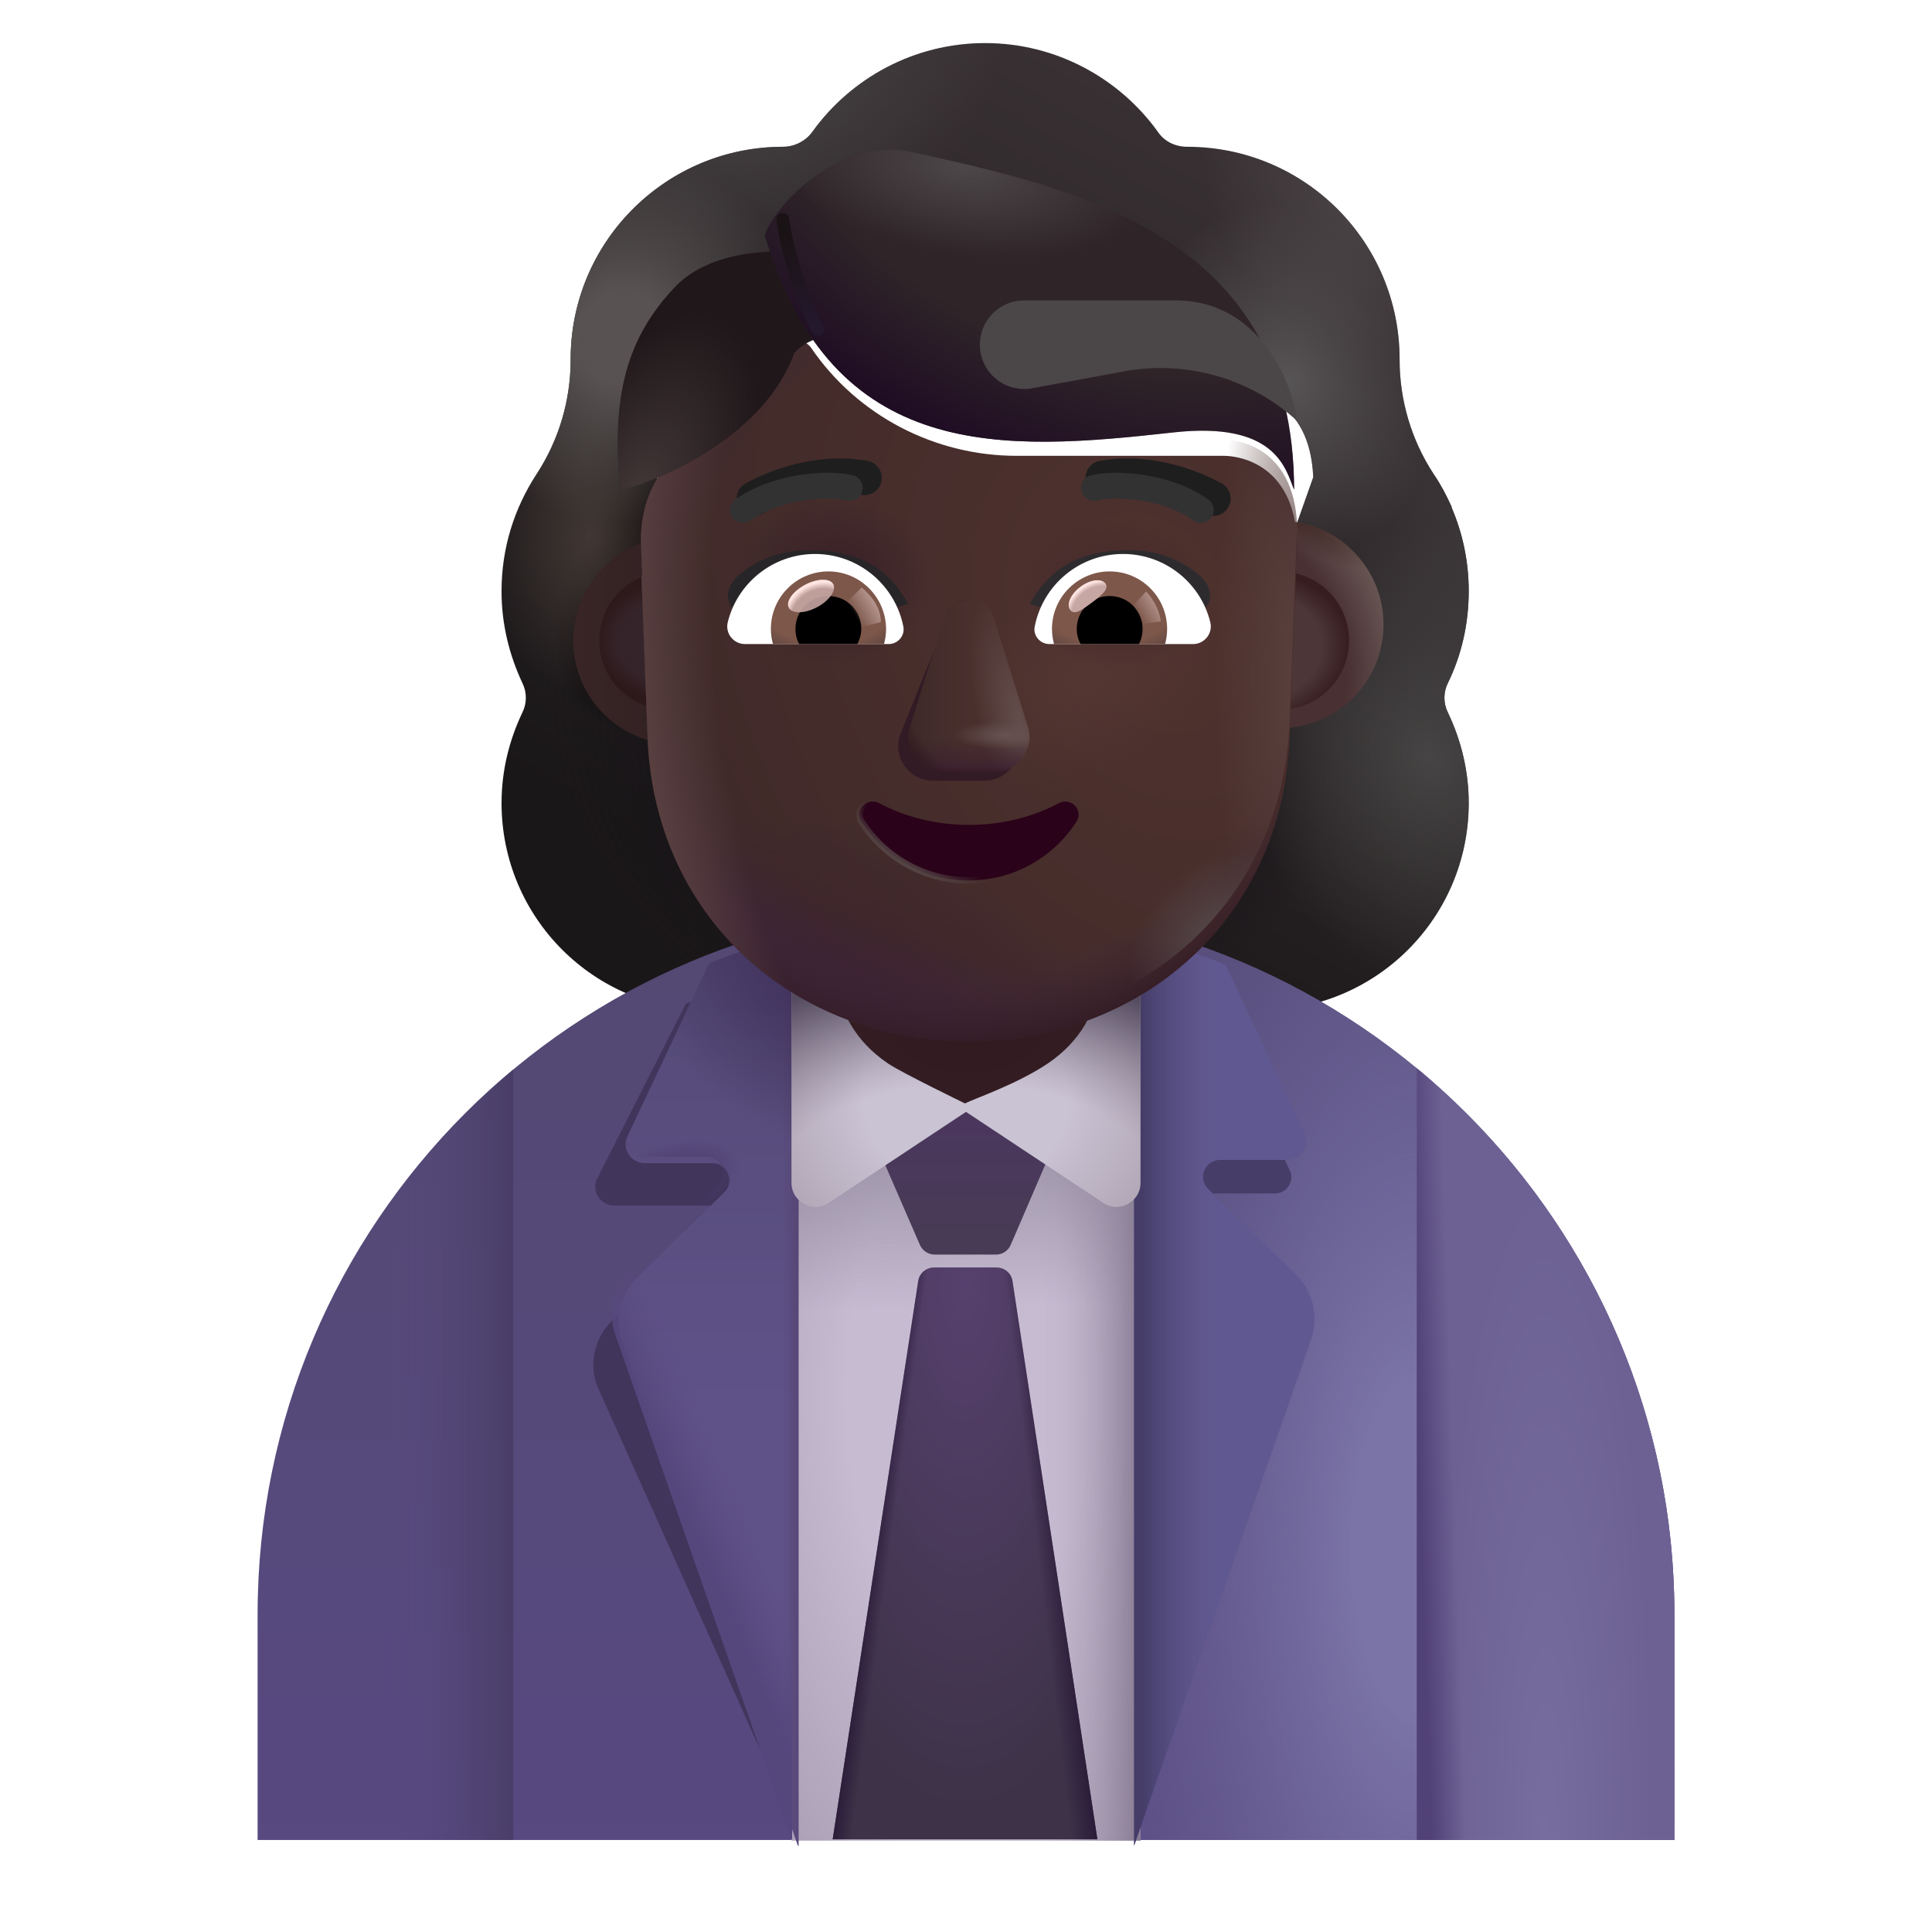 <svg viewBox="1 1 30 30" xmlns="http://www.w3.org/2000/svg">
<g filter="url(#filter0_i_4002_2094)">
<path fill-rule="evenodd" clip-rule="evenodd" d="M23.232 12.357C23.445 11.922 23.556 11.436 23.556 10.93C23.556 10.463 23.46 10.025 23.288 9.625H23.293C23.212 9.444 23.122 9.273 23.012 9.112L23.01 9.109C22.666 8.583 22.483 7.965 22.483 7.338V7.328C22.483 5.506 21.006 4.029 19.184 4.029C19.002 4.029 18.83 3.948 18.729 3.796C18.132 2.966 17.15 2.419 16.047 2.419C14.944 2.419 13.962 2.966 13.365 3.796C13.264 3.937 13.092 4.029 12.91 4.029C12.881 4.029 12.853 4.029 12.825 4.03C11.042 4.075 9.611 5.534 9.611 7.328V7.338C9.611 7.965 9.428 8.583 9.084 9.109L9.082 9.112C8.739 9.638 8.538 10.254 8.538 10.93C8.538 11.447 8.659 11.922 8.862 12.357C8.933 12.499 8.933 12.671 8.862 12.813C8.659 13.238 8.538 13.713 8.538 14.219C8.538 16 9.975 17.438 11.756 17.438H20.338C22.119 17.438 23.556 16 23.556 14.219C23.556 13.713 23.435 13.238 23.232 12.813C23.161 12.671 23.161 12.499 23.232 12.357ZM10.972 9.685H10.96L12.159 12.04C12.282 14.843 13.376 12.04 16.047 12.04C18.718 12.04 19.883 15.16 20.007 12.357L21.142 9.16C21.089 7.915 20.187 7.828 20.007 7.828H16.787C15.515 7.828 14.315 7.206 13.597 6.155C13.474 5.981 13.218 6.012 13.136 6.206L13.054 6.4C12.828 6.961 12.398 7.389 11.864 7.634C11.849 7.639 11.831 7.647 11.813 7.655C11.795 7.662 11.777 7.67 11.762 7.675C11.526 7.797 10.972 8.165 10.952 9.114L10.962 9.42L10.972 9.685Z" fill="url(#paint0_linear_4002_2094)"/>
<path fill-rule="evenodd" clip-rule="evenodd" d="M23.232 12.357C23.445 11.922 23.556 11.436 23.556 10.93C23.556 10.463 23.46 10.025 23.288 9.625H23.293C23.212 9.444 23.122 9.273 23.012 9.112L23.01 9.109C22.666 8.583 22.483 7.965 22.483 7.338V7.328C22.483 5.506 21.006 4.029 19.184 4.029C19.002 4.029 18.83 3.948 18.729 3.796C18.132 2.966 17.15 2.419 16.047 2.419C14.944 2.419 13.962 2.966 13.365 3.796C13.264 3.937 13.092 4.029 12.91 4.029C12.881 4.029 12.853 4.029 12.825 4.03C11.042 4.075 9.611 5.534 9.611 7.328V7.338C9.611 7.965 9.428 8.583 9.084 9.109L9.082 9.112C8.739 9.638 8.538 10.254 8.538 10.93C8.538 11.447 8.659 11.922 8.862 12.357C8.933 12.499 8.933 12.671 8.862 12.813C8.659 13.238 8.538 13.713 8.538 14.219C8.538 16 9.975 17.438 11.756 17.438H20.338C22.119 17.438 23.556 16 23.556 14.219C23.556 13.713 23.435 13.238 23.232 12.813C23.161 12.671 23.161 12.499 23.232 12.357ZM10.972 9.685H10.96L12.159 12.04C12.282 14.843 13.376 12.04 16.047 12.04C18.718 12.04 19.883 15.16 20.007 12.357L21.142 9.16C21.089 7.915 20.187 7.828 20.007 7.828H16.787C15.515 7.828 14.315 7.206 13.597 6.155C13.474 5.981 13.218 6.012 13.136 6.206L13.054 6.4C12.828 6.961 12.398 7.389 11.864 7.634C11.849 7.639 11.831 7.647 11.813 7.655C11.795 7.662 11.777 7.67 11.762 7.675C11.526 7.797 10.972 8.165 10.952 9.114L10.962 9.42L10.972 9.685Z" fill="url(#paint1_radial_4002_2094)"/>
<path fill-rule="evenodd" clip-rule="evenodd" d="M23.232 12.357C23.445 11.922 23.556 11.436 23.556 10.93C23.556 10.463 23.46 10.025 23.288 9.625H23.293C23.212 9.444 23.122 9.273 23.012 9.112L23.01 9.109C22.666 8.583 22.483 7.965 22.483 7.338V7.328C22.483 5.506 21.006 4.029 19.184 4.029C19.002 4.029 18.83 3.948 18.729 3.796C18.132 2.966 17.15 2.419 16.047 2.419C14.944 2.419 13.962 2.966 13.365 3.796C13.264 3.937 13.092 4.029 12.91 4.029C12.881 4.029 12.853 4.029 12.825 4.03C11.042 4.075 9.611 5.534 9.611 7.328V7.338C9.611 7.965 9.428 8.583 9.084 9.109L9.082 9.112C8.739 9.638 8.538 10.254 8.538 10.93C8.538 11.447 8.659 11.922 8.862 12.357C8.933 12.499 8.933 12.671 8.862 12.813C8.659 13.238 8.538 13.713 8.538 14.219C8.538 16 9.975 17.438 11.756 17.438H20.338C22.119 17.438 23.556 16 23.556 14.219C23.556 13.713 23.435 13.238 23.232 12.813C23.161 12.671 23.161 12.499 23.232 12.357ZM10.972 9.685H10.96L12.159 12.04C12.282 14.843 13.376 12.04 16.047 12.04C18.718 12.04 19.883 15.16 20.007 12.357L21.142 9.16C21.089 7.915 20.187 7.828 20.007 7.828H16.787C15.515 7.828 14.315 7.206 13.597 6.155C13.474 5.981 13.218 6.012 13.136 6.206L13.054 6.4C12.828 6.961 12.398 7.389 11.864 7.634C11.849 7.639 11.831 7.647 11.813 7.655C11.795 7.662 11.777 7.67 11.762 7.675C11.526 7.797 10.972 8.165 10.952 9.114L10.962 9.42L10.972 9.685Z" fill="url(#paint2_radial_4002_2094)"/>
<path fill-rule="evenodd" clip-rule="evenodd" d="M23.232 12.357C23.445 11.922 23.556 11.436 23.556 10.93C23.556 10.463 23.46 10.025 23.288 9.625H23.293C23.212 9.444 23.122 9.273 23.012 9.112L23.01 9.109C22.666 8.583 22.483 7.965 22.483 7.338V7.328C22.483 5.506 21.006 4.029 19.184 4.029C19.002 4.029 18.83 3.948 18.729 3.796C18.132 2.966 17.15 2.419 16.047 2.419C14.944 2.419 13.962 2.966 13.365 3.796C13.264 3.937 13.092 4.029 12.91 4.029C12.881 4.029 12.853 4.029 12.825 4.03C11.042 4.075 9.611 5.534 9.611 7.328V7.338C9.611 7.965 9.428 8.583 9.084 9.109L9.082 9.112C8.739 9.638 8.538 10.254 8.538 10.93C8.538 11.447 8.659 11.922 8.862 12.357C8.933 12.499 8.933 12.671 8.862 12.813C8.659 13.238 8.538 13.713 8.538 14.219C8.538 16 9.975 17.438 11.756 17.438H20.338C22.119 17.438 23.556 16 23.556 14.219C23.556 13.713 23.435 13.238 23.232 12.813C23.161 12.671 23.161 12.499 23.232 12.357ZM10.972 9.685H10.96L12.159 12.04C12.282 14.843 13.376 12.04 16.047 12.04C18.718 12.04 19.883 15.16 20.007 12.357L21.142 9.16C21.089 7.915 20.187 7.828 20.007 7.828H16.787C15.515 7.828 14.315 7.206 13.597 6.155C13.474 5.981 13.218 6.012 13.136 6.206L13.054 6.4C12.828 6.961 12.398 7.389 11.864 7.634C11.849 7.639 11.831 7.647 11.813 7.655C11.795 7.662 11.777 7.67 11.762 7.675C11.526 7.797 10.972 8.165 10.952 9.114L10.962 9.42L10.972 9.685Z" fill="url(#paint3_radial_4002_2094)"/>
<path fill-rule="evenodd" clip-rule="evenodd" d="M23.232 12.357C23.445 11.922 23.556 11.436 23.556 10.93C23.556 10.463 23.46 10.025 23.288 9.625H23.293C23.212 9.444 23.122 9.273 23.012 9.112L23.01 9.109C22.666 8.583 22.483 7.965 22.483 7.338V7.328C22.483 5.506 21.006 4.029 19.184 4.029C19.002 4.029 18.83 3.948 18.729 3.796C18.132 2.966 17.15 2.419 16.047 2.419C14.944 2.419 13.962 2.966 13.365 3.796C13.264 3.937 13.092 4.029 12.91 4.029C12.881 4.029 12.853 4.029 12.825 4.03C11.042 4.075 9.611 5.534 9.611 7.328V7.338C9.611 7.965 9.428 8.583 9.084 9.109L9.082 9.112C8.739 9.638 8.538 10.254 8.538 10.93C8.538 11.447 8.659 11.922 8.862 12.357C8.933 12.499 8.933 12.671 8.862 12.813C8.659 13.238 8.538 13.713 8.538 14.219C8.538 16 9.975 17.438 11.756 17.438H20.338C22.119 17.438 23.556 16 23.556 14.219C23.556 13.713 23.435 13.238 23.232 12.813C23.161 12.671 23.161 12.499 23.232 12.357ZM10.972 9.685H10.96L12.159 12.04C12.282 14.843 13.376 12.04 16.047 12.04C18.718 12.04 19.883 15.16 20.007 12.357L21.142 9.16C21.089 7.915 20.187 7.828 20.007 7.828H16.787C15.515 7.828 14.315 7.206 13.597 6.155C13.474 5.981 13.218 6.012 13.136 6.206L13.054 6.4C12.828 6.961 12.398 7.389 11.864 7.634C11.849 7.639 11.831 7.647 11.813 7.655C11.795 7.662 11.777 7.67 11.762 7.675C11.526 7.797 10.972 8.165 10.952 9.114L10.962 9.42L10.972 9.685Z" fill="url(#paint4_radial_4002_2094)"/>
<path fill-rule="evenodd" clip-rule="evenodd" d="M23.232 12.357C23.445 11.922 23.556 11.436 23.556 10.93C23.556 10.463 23.46 10.025 23.288 9.625H23.293C23.212 9.444 23.122 9.273 23.012 9.112L23.01 9.109C22.666 8.583 22.483 7.965 22.483 7.338V7.328C22.483 5.506 21.006 4.029 19.184 4.029C19.002 4.029 18.83 3.948 18.729 3.796C18.132 2.966 17.15 2.419 16.047 2.419C14.944 2.419 13.962 2.966 13.365 3.796C13.264 3.937 13.092 4.029 12.91 4.029C12.881 4.029 12.853 4.029 12.825 4.03C11.042 4.075 9.611 5.534 9.611 7.328V7.338C9.611 7.965 9.428 8.583 9.084 9.109L9.082 9.112C8.739 9.638 8.538 10.254 8.538 10.93C8.538 11.447 8.659 11.922 8.862 12.357C8.933 12.499 8.933 12.671 8.862 12.813C8.659 13.238 8.538 13.713 8.538 14.219C8.538 16 9.975 17.438 11.756 17.438H20.338C22.119 17.438 23.556 16 23.556 14.219C23.556 13.713 23.435 13.238 23.232 12.813C23.161 12.671 23.161 12.499 23.232 12.357ZM10.972 9.685H10.96L12.159 12.04C12.282 14.843 13.376 12.04 16.047 12.04C18.718 12.04 19.883 15.16 20.007 12.357L21.142 9.16C21.089 7.915 20.187 7.828 20.007 7.828H16.787C15.515 7.828 14.315 7.206 13.597 6.155C13.474 5.981 13.218 6.012 13.136 6.206L13.054 6.4C12.828 6.961 12.398 7.389 11.864 7.634C11.849 7.639 11.831 7.647 11.813 7.655C11.795 7.662 11.777 7.67 11.762 7.675C11.526 7.797 10.972 8.165 10.952 9.114L10.962 9.42L10.972 9.685Z" fill="url(#paint5_radial_4002_2094)"/>
<path fill-rule="evenodd" clip-rule="evenodd" d="M23.232 12.357C23.445 11.922 23.556 11.436 23.556 10.93C23.556 10.463 23.46 10.025 23.288 9.625H23.293C23.212 9.444 23.122 9.273 23.012 9.112L23.01 9.109C22.666 8.583 22.483 7.965 22.483 7.338V7.328C22.483 5.506 21.006 4.029 19.184 4.029C19.002 4.029 18.83 3.948 18.729 3.796C18.132 2.966 17.15 2.419 16.047 2.419C14.944 2.419 13.962 2.966 13.365 3.796C13.264 3.937 13.092 4.029 12.91 4.029C12.881 4.029 12.853 4.029 12.825 4.03C11.042 4.075 9.611 5.534 9.611 7.328V7.338C9.611 7.965 9.428 8.583 9.084 9.109L9.082 9.112C8.739 9.638 8.538 10.254 8.538 10.93C8.538 11.447 8.659 11.922 8.862 12.357C8.933 12.499 8.933 12.671 8.862 12.813C8.659 13.238 8.538 13.713 8.538 14.219C8.538 16 9.975 17.438 11.756 17.438H20.338C22.119 17.438 23.556 16 23.556 14.219C23.556 13.713 23.435 13.238 23.232 12.813C23.161 12.671 23.161 12.499 23.232 12.357ZM10.972 9.685H10.96L12.159 12.04C12.282 14.843 13.376 12.04 16.047 12.04C18.718 12.04 19.883 15.16 20.007 12.357L21.142 9.16C21.089 7.915 20.187 7.828 20.007 7.828H16.787C15.515 7.828 14.315 7.206 13.597 6.155C13.474 5.981 13.218 6.012 13.136 6.206L13.054 6.4C12.828 6.961 12.398 7.389 11.864 7.634C11.849 7.639 11.831 7.647 11.813 7.655C11.795 7.662 11.777 7.67 11.762 7.675C11.526 7.797 10.972 8.165 10.952 9.114L10.962 9.42L10.972 9.685Z" fill="url(#paint6_radial_4002_2094)"/>
<path fill-rule="evenodd" clip-rule="evenodd" d="M23.232 12.357C23.445 11.922 23.556 11.436 23.556 10.93C23.556 10.463 23.46 10.025 23.288 9.625H23.293C23.212 9.444 23.122 9.273 23.012 9.112L23.01 9.109C22.666 8.583 22.483 7.965 22.483 7.338V7.328C22.483 5.506 21.006 4.029 19.184 4.029C19.002 4.029 18.83 3.948 18.729 3.796C18.132 2.966 17.15 2.419 16.047 2.419C14.944 2.419 13.962 2.966 13.365 3.796C13.264 3.937 13.092 4.029 12.91 4.029C12.881 4.029 12.853 4.029 12.825 4.03C11.042 4.075 9.611 5.534 9.611 7.328V7.338C9.611 7.965 9.428 8.583 9.084 9.109L9.082 9.112C8.739 9.638 8.538 10.254 8.538 10.93C8.538 11.447 8.659 11.922 8.862 12.357C8.933 12.499 8.933 12.671 8.862 12.813C8.659 13.238 8.538 13.713 8.538 14.219C8.538 16 9.975 17.438 11.756 17.438H20.338C22.119 17.438 23.556 16 23.556 14.219C23.556 13.713 23.435 13.238 23.232 12.813C23.161 12.671 23.161 12.499 23.232 12.357ZM10.972 9.685H10.96L12.159 12.04C12.282 14.843 13.376 12.04 16.047 12.04C18.718 12.04 19.883 15.16 20.007 12.357L21.142 9.16C21.089 7.915 20.187 7.828 20.007 7.828H16.787C15.515 7.828 14.315 7.206 13.597 6.155C13.474 5.981 13.218 6.012 13.136 6.206L13.054 6.4C12.828 6.961 12.398 7.389 11.864 7.634C11.849 7.639 11.831 7.647 11.813 7.655C11.795 7.662 11.777 7.67 11.762 7.675C11.526 7.797 10.972 8.165 10.952 9.114L10.962 9.42L10.972 9.685Z" fill="url(#paint7_radial_4002_2094)"/>
<path fill-rule="evenodd" clip-rule="evenodd" d="M23.232 12.357C23.445 11.922 23.556 11.436 23.556 10.93C23.556 10.463 23.46 10.025 23.288 9.625H23.293C23.212 9.444 23.122 9.273 23.012 9.112L23.01 9.109C22.666 8.583 22.483 7.965 22.483 7.338V7.328C22.483 5.506 21.006 4.029 19.184 4.029C19.002 4.029 18.83 3.948 18.729 3.796C18.132 2.966 17.15 2.419 16.047 2.419C14.944 2.419 13.962 2.966 13.365 3.796C13.264 3.937 13.092 4.029 12.91 4.029C12.881 4.029 12.853 4.029 12.825 4.03C11.042 4.075 9.611 5.534 9.611 7.328V7.338C9.611 7.965 9.428 8.583 9.084 9.109L9.082 9.112C8.739 9.638 8.538 10.254 8.538 10.93C8.538 11.447 8.659 11.922 8.862 12.357C8.933 12.499 8.933 12.671 8.862 12.813C8.659 13.238 8.538 13.713 8.538 14.219C8.538 16 9.975 17.438 11.756 17.438H20.338C22.119 17.438 23.556 16 23.556 14.219C23.556 13.713 23.435 13.238 23.232 12.813C23.161 12.671 23.161 12.499 23.232 12.357ZM10.972 9.685H10.96L12.159 12.04C12.282 14.843 13.376 12.04 16.047 12.04C18.718 12.04 19.883 15.16 20.007 12.357L21.142 9.16C21.089 7.915 20.187 7.828 20.007 7.828H16.787C15.515 7.828 14.315 7.206 13.597 6.155C13.474 5.981 13.218 6.012 13.136 6.206L13.054 6.4C12.828 6.961 12.398 7.389 11.864 7.634C11.849 7.639 11.831 7.647 11.813 7.655C11.795 7.662 11.777 7.67 11.762 7.675C11.526 7.797 10.972 8.165 10.952 9.114L10.962 9.42L10.972 9.685Z" fill="url(#paint8_radial_4002_2094)"/>
<path fill-rule="evenodd" clip-rule="evenodd" d="M23.232 12.357C23.445 11.922 23.556 11.436 23.556 10.93C23.556 10.463 23.46 10.025 23.288 9.625H23.293C23.212 9.444 23.122 9.273 23.012 9.112L23.01 9.109C22.666 8.583 22.483 7.965 22.483 7.338V7.328C22.483 5.506 21.006 4.029 19.184 4.029C19.002 4.029 18.83 3.948 18.729 3.796C18.132 2.966 17.15 2.419 16.047 2.419C14.944 2.419 13.962 2.966 13.365 3.796C13.264 3.937 13.092 4.029 12.91 4.029C12.881 4.029 12.853 4.029 12.825 4.03C11.042 4.075 9.611 5.534 9.611 7.328V7.338C9.611 7.965 9.428 8.583 9.084 9.109L9.082 9.112C8.739 9.638 8.538 10.254 8.538 10.93C8.538 11.447 8.659 11.922 8.862 12.357C8.933 12.499 8.933 12.671 8.862 12.813C8.659 13.238 8.538 13.713 8.538 14.219C8.538 16 9.975 17.438 11.756 17.438H20.338C22.119 17.438 23.556 16 23.556 14.219C23.556 13.713 23.435 13.238 23.232 12.813C23.161 12.671 23.161 12.499 23.232 12.357ZM10.972 9.685H10.96L12.159 12.04C12.282 14.843 13.376 12.04 16.047 12.04C18.718 12.04 19.883 15.16 20.007 12.357L21.142 9.16C21.089 7.915 20.187 7.828 20.007 7.828H16.787C15.515 7.828 14.315 7.206 13.597 6.155C13.474 5.981 13.218 6.012 13.136 6.206L13.054 6.4C12.828 6.961 12.398 7.389 11.864 7.634C11.849 7.639 11.831 7.647 11.813 7.655C11.795 7.662 11.777 7.67 11.762 7.675C11.526 7.797 10.972 8.165 10.952 9.114L10.962 9.42L10.972 9.685Z" fill="url(#paint9_radial_4002_2094)"/>
<path fill-rule="evenodd" clip-rule="evenodd" d="M23.232 12.357C23.445 11.922 23.556 11.436 23.556 10.93C23.556 10.463 23.46 10.025 23.288 9.625H23.293C23.212 9.444 23.122 9.273 23.012 9.112L23.01 9.109C22.666 8.583 22.483 7.965 22.483 7.338V7.328C22.483 5.506 21.006 4.029 19.184 4.029C19.002 4.029 18.83 3.948 18.729 3.796C18.132 2.966 17.15 2.419 16.047 2.419C14.944 2.419 13.962 2.966 13.365 3.796C13.264 3.937 13.092 4.029 12.91 4.029C12.881 4.029 12.853 4.029 12.825 4.03C11.042 4.075 9.611 5.534 9.611 7.328V7.338C9.611 7.965 9.428 8.583 9.084 9.109L9.082 9.112C8.739 9.638 8.538 10.254 8.538 10.93C8.538 11.447 8.659 11.922 8.862 12.357C8.933 12.499 8.933 12.671 8.862 12.813C8.659 13.238 8.538 13.713 8.538 14.219C8.538 16 9.975 17.438 11.756 17.438H20.338C22.119 17.438 23.556 16 23.556 14.219C23.556 13.713 23.435 13.238 23.232 12.813C23.161 12.671 23.161 12.499 23.232 12.357ZM10.972 9.685H10.96L12.159 12.04C12.282 14.843 13.376 12.04 16.047 12.04C18.718 12.04 19.883 15.16 20.007 12.357L21.142 9.16C21.089 7.915 20.187 7.828 20.007 7.828H16.787C15.515 7.828 14.315 7.206 13.597 6.155C13.474 5.981 13.218 6.012 13.136 6.206L13.054 6.4C12.828 6.961 12.398 7.389 11.864 7.634C11.849 7.639 11.831 7.647 11.813 7.655C11.795 7.662 11.777 7.67 11.762 7.675C11.526 7.797 10.972 8.165 10.952 9.114L10.962 9.42L10.972 9.685Z" fill="url(#paint10_radial_4002_2094)"/>
<path fill-rule="evenodd" clip-rule="evenodd" d="M23.232 12.357C23.445 11.922 23.556 11.436 23.556 10.93C23.556 10.463 23.46 10.025 23.288 9.625H23.293C23.212 9.444 23.122 9.273 23.012 9.112L23.01 9.109C22.666 8.583 22.483 7.965 22.483 7.338V7.328C22.483 5.506 21.006 4.029 19.184 4.029C19.002 4.029 18.83 3.948 18.729 3.796C18.132 2.966 17.15 2.419 16.047 2.419C14.944 2.419 13.962 2.966 13.365 3.796C13.264 3.937 13.092 4.029 12.91 4.029C12.881 4.029 12.853 4.029 12.825 4.03C11.042 4.075 9.611 5.534 9.611 7.328V7.338C9.611 7.965 9.428 8.583 9.084 9.109L9.082 9.112C8.739 9.638 8.538 10.254 8.538 10.93C8.538 11.447 8.659 11.922 8.862 12.357C8.933 12.499 8.933 12.671 8.862 12.813C8.659 13.238 8.538 13.713 8.538 14.219C8.538 16 9.975 17.438 11.756 17.438H20.338C22.119 17.438 23.556 16 23.556 14.219C23.556 13.713 23.435 13.238 23.232 12.813C23.161 12.671 23.161 12.499 23.232 12.357ZM10.972 9.685H10.96L12.159 12.04C12.282 14.843 13.376 12.04 16.047 12.04C18.718 12.04 19.883 15.16 20.007 12.357L21.142 9.16C21.089 7.915 20.187 7.828 20.007 7.828H16.787C15.515 7.828 14.315 7.206 13.597 6.155C13.474 5.981 13.218 6.012 13.136 6.206L13.054 6.4C12.828 6.961 12.398 7.389 11.864 7.634C11.849 7.639 11.831 7.647 11.813 7.655C11.795 7.662 11.777 7.67 11.762 7.675C11.526 7.797 10.972 8.165 10.952 9.114L10.962 9.42L10.972 9.685Z" fill="url(#paint11_radial_4002_2094)"/>
</g>
<path d="M16 15.071C9.92 15.071 5 19.991 5 26.071V29.571H27V26.071C27 20.001 22.07 15.071 16 15.071Z" fill="url(#paint12_linear_4002_2094)"/>
<path d="M16 15.071C9.92 15.071 5 19.991 5 26.071V29.571H27V26.071C27 20.001 22.07 15.071 16 15.071Z" fill="url(#paint13_radial_4002_2094)"/>
<g filter="url(#filter1_f_4002_2094)">
<path d="M13.419 16.419C12.906 16.419 12.123 16.39 11.649 16.586L10.269 19.309C10.179 19.5 10.329 19.72 10.539 19.72H12.089C12.329 19.72 12.439 20.009 12.279 20.169L10.499 21.512C10.239 21.772 10.139 22.162 10.269 22.512L13.181 29.013L14.768 27.897L13.429 16.419H13.419Z" fill="#41355C"/>
</g>
<g filter="url(#filter2_f_4002_2094)">
<path d="M20.904 20.752L19.715 19.924C19.567 19.776 19.672 19.531 19.881 19.531H20.8C20.983 19.531 21.106 19.338 21.027 19.172L19.951 16.882C19.742 16.794 19.523 16.715 19.305 16.645H18.71V28.507L21.114 21.635C21.219 21.32 21.14 20.98 20.904 20.752Z" fill="#463D68"/>
</g>
<path d="M18.71 15.691H13.29V29.581H18.71V15.691Z" fill="url(#paint14_radial_4002_2094)"/>
<path d="M18.71 15.691H13.29V29.581H18.71V15.691Z" fill="url(#paint15_linear_4002_2094)"/>
<path d="M18.71 15.691H13.29V29.581H18.71V15.691Z" fill="url(#paint16_linear_4002_2094)"/>
<path d="M23 17.588V29.571H27V26.071C27 22.659 25.442 19.607 23 17.588Z" fill="url(#paint17_radial_4002_2094)"/>
<path d="M23 17.588V29.571H27V26.071C27 22.659 25.442 19.607 23 17.588Z" fill="url(#paint18_linear_4002_2094)"/>
<g filter="url(#filter3_i_4002_2094)">
<path d="M13.29 15.661H12.44C12.26 15.721 12.08 15.791 11.91 15.861L10.64 18.551C10.55 18.741 10.7 18.961 10.91 18.961H11.96C12.2 18.961 12.31 19.251 12.15 19.411L10.79 20.741C10.53 21.001 10.43 21.391 10.56 21.741L13.29 29.561H13.3V15.661H13.29Z" fill="url(#paint19_linear_4002_2094)"/>
<path d="M13.29 15.661H12.44C12.26 15.721 12.08 15.791 11.91 15.861L10.64 18.551C10.55 18.741 10.7 18.961 10.91 18.961H11.96C12.2 18.961 12.31 19.251 12.15 19.411L10.79 20.741C10.53 21.001 10.43 21.391 10.56 21.741L13.29 29.561H13.3V15.661H13.29Z" fill="url(#paint20_linear_4002_2094)"/>
<path d="M13.29 15.661H12.44C12.26 15.721 12.08 15.791 11.91 15.861L10.64 18.551C10.55 18.741 10.7 18.961 10.91 18.961H11.96C12.2 18.961 12.31 19.251 12.15 19.411L10.79 20.741C10.53 21.001 10.43 21.391 10.56 21.741L13.29 29.561H13.3V15.661H13.29Z" fill="url(#paint21_radial_4002_2094)"/>
</g>
<path d="M13.29 15.661H12.44C12.26 15.721 12.08 15.791 11.91 15.861L10.64 18.551C10.55 18.741 10.7 18.961 10.91 18.961H11.96C12.2 18.961 12.31 19.251 12.15 19.411L10.79 20.741C10.53 21.001 10.43 21.391 10.56 21.741L13.29 29.561H13.3V15.661H13.29Z" fill="url(#paint22_linear_4002_2094)"/>
<path d="M13.29 15.661H12.44C12.26 15.721 12.08 15.791 11.91 15.861L10.64 18.551C10.55 18.741 10.7 18.961 10.91 18.961H11.96C12.2 18.961 12.31 19.251 12.15 19.411L10.79 20.741C10.53 21.001 10.43 21.391 10.56 21.741L13.29 29.561H13.3V15.661H13.29Z" fill="url(#paint23_radial_4002_2094)"/>
<g filter="url(#filter4_ii_4002_2094)">
<path d="M16.011 17.898L14.77 19.102C14.725 19.146 14.712 19.212 14.737 19.27L15.284 20.53C15.324 20.622 15.414 20.681 15.514 20.681H16.466C16.566 20.681 16.656 20.621 16.695 20.529L17.246 19.249C17.27 19.192 17.257 19.126 17.213 19.083L16.011 17.898Z" fill="url(#paint24_linear_4002_2094)"/>
</g>
<g filter="url(#filter5_i_4002_2094)">
<path d="M21.22 20.691L19.86 19.361C19.69 19.191 19.81 18.911 20.05 18.911H21.1C21.31 18.911 21.45 18.691 21.36 18.501L20.13 15.881C19.89 15.781 19.64 15.691 19.39 15.611H18.71V29.561L21.46 21.701C21.58 21.341 21.49 20.951 21.22 20.691Z" fill="#605890"/>
<path d="M21.22 20.691L19.86 19.361C19.69 19.191 19.81 18.911 20.05 18.911H21.1C21.31 18.911 21.45 18.691 21.36 18.501L20.13 15.881C19.89 15.781 19.64 15.691 19.39 15.611H18.71V29.561L21.46 21.701C21.58 21.341 21.49 20.951 21.22 20.691Z" fill="url(#paint25_linear_4002_2094)"/>
</g>
<path d="M16 14.627H13.29V19.367C13.29 19.677 13.65 19.857 13.9 19.657L16 18.265L18.1 19.657C18.35 19.857 18.71 19.677 18.71 19.367V14.627H16Z" fill="url(#paint26_radial_4002_2094)"/>
<path d="M16 14.627H13.29V19.367C13.29 19.677 13.65 19.857 13.9 19.657L16 18.265L18.1 19.657C18.35 19.857 18.71 19.677 18.71 19.367V14.627H16Z" fill="url(#paint27_radial_4002_2094)"/>
<path d="M7.032 29.571H8.97V17.606C7.187 19.088 5.881 21.123 5.314 23.449C5.11 24.293 5.005 25.174 5.01 26.081L5.03 29.571H7.032Z" fill="url(#paint28_linear_4002_2094)"/>
<path d="M15.505 20.681C15.381 20.681 15.276 20.771 15.258 20.893L13.93 29.561H18.04L16.722 20.893C16.704 20.771 16.599 20.681 16.475 20.681H15.505Z" fill="url(#paint29_radial_4002_2094)"/>
<path d="M15.505 20.681C15.381 20.681 15.276 20.771 15.258 20.893L13.93 29.561H18.04L16.722 20.893C16.704 20.771 16.599 20.681 16.475 20.681H15.505Z" fill="url(#paint30_linear_4002_2094)"/>
<path d="M15.505 20.681C15.381 20.681 15.276 20.771 15.258 20.893L13.93 29.561H18.04L16.722 20.893C16.704 20.771 16.599 20.681 16.475 20.681H15.505Z" fill="url(#paint31_linear_4002_2094)"/>
<path d="M14.045 16.46C14.066 16.674 14.25 17.151 14.791 17.515C15.005 17.659 16.004 18.144 15.984 18.134C16.14 18.056 16.791 17.835 17.268 17.515C17.809 17.151 17.993 16.674 18.014 16.46L16.029 15.507L14.045 16.46Z" fill="url(#paint32_radial_4002_2094)"/>
<path d="M16.402 15.87C16.652 15.88 16.912 15.9 17.172 15.92C16.912 15.9 16.662 15.88 16.402 15.87Z" fill="url(#paint33_linear_4002_2094)"/>
<path d="M16.072 15.87C16.062 15.87 16.052 15.87 16.032 15.87C16.132 15.87 16.222 15.87 16.322 15.88C16.242 15.87 16.152 15.87 16.072 15.87Z" fill="url(#paint34_linear_4002_2094)"/>
<g filter="url(#filter6_i_4002_2094)">
<path d="M11.361 12.557C12.25 12.557 12.97 11.836 12.97 10.947C12.97 10.059 12.25 9.338 11.361 9.338C10.473 9.338 9.752 10.059 9.752 10.947C9.752 11.836 10.473 12.557 11.361 12.557Z" fill="url(#paint35_linear_4002_2094)"/>
</g>
<g filter="url(#filter7_i_4002_2094)">
<path d="M20.874 12.557C21.763 12.557 22.483 11.836 22.483 10.947C22.483 10.059 21.763 9.338 20.874 9.338C19.985 9.338 19.265 10.059 19.265 10.947C19.265 11.836 19.985 12.557 20.874 12.557Z" fill="url(#paint36_radial_4002_2094)"/>
<path d="M20.874 12.557C21.763 12.557 22.483 11.836 22.483 10.947C22.483 10.059 21.763 9.338 20.874 9.338C19.985 9.338 19.265 10.059 19.265 10.947C19.265 11.836 19.985 12.557 20.874 12.557Z" fill="url(#paint37_radial_4002_2094)"/>
</g>
<g filter="url(#filter8_f_4002_2094)">
<path d="M20.874 12.021C21.468 12.021 21.948 11.541 21.948 10.947C21.948 10.354 21.468 9.873 20.874 9.873C20.281 9.873 19.8 10.354 19.8 10.947C19.8 11.541 20.281 12.021 20.874 12.021Z" fill="#4C3637"/>
<path d="M20.874 12.021C21.468 12.021 21.948 11.541 21.948 10.947C21.948 10.354 21.468 9.873 20.874 9.873C20.281 9.873 19.8 10.354 19.8 10.947C19.8 11.541 20.281 12.021 20.874 12.021Z" fill="url(#paint38_radial_4002_2094)"/>
</g>
<g filter="url(#filter9_f_4002_2094)">
<path d="M11.381 12.021C11.974 12.021 12.455 11.541 12.455 10.947C12.455 10.354 11.974 9.873 11.381 9.873C10.787 9.873 10.306 10.354 10.306 10.947C10.306 11.541 10.787 12.021 11.381 12.021Z" fill="#35252B"/>
<path d="M11.381 12.021C11.974 12.021 12.455 11.541 12.455 10.947C12.455 10.354 11.974 9.873 11.381 9.873C10.787 9.873 10.306 10.354 10.306 10.947C10.306 11.541 10.787 12.021 11.381 12.021Z" fill="url(#paint39_radial_4002_2094)"/>
</g>
<g filter="url(#filter10_i_4002_2094)">
<path d="M10.96 9.685H10.972L10.962 9.419L10.951 9.113C10.972 8.164 11.526 7.797 11.762 7.675C11.777 7.67 11.795 7.662 11.813 7.654C11.831 7.647 11.849 7.639 11.864 7.634C12.398 7.389 12.828 6.96 13.054 6.399L13.136 6.205C13.218 6.012 13.474 5.981 13.597 6.154C14.315 7.205 15.515 7.828 16.787 7.828H20.006C20.187 7.828 21.089 7.915 21.142 9.16L21.024 12.233C20.9 15.036 18.712 16.917 16.04 16.917C13.369 16.917 11.181 15.036 11.057 12.233L10.96 9.685Z" fill="url(#paint40_radial_4002_2094)"/>
<path d="M10.96 9.685H10.972L10.962 9.419L10.951 9.113C10.972 8.164 11.526 7.797 11.762 7.675C11.777 7.67 11.795 7.662 11.813 7.654C11.831 7.647 11.849 7.639 11.864 7.634C12.398 7.389 12.828 6.96 13.054 6.399L13.136 6.205C13.218 6.012 13.474 5.981 13.597 6.154C14.315 7.205 15.515 7.828 16.787 7.828H20.006C20.187 7.828 21.089 7.915 21.142 9.16L21.024 12.233C20.9 15.036 18.712 16.917 16.04 16.917C13.369 16.917 11.181 15.036 11.057 12.233L10.96 9.685Z" fill="url(#paint41_radial_4002_2094)"/>
<path d="M10.96 9.685H10.972L10.962 9.419L10.951 9.113C10.972 8.164 11.526 7.797 11.762 7.675C11.777 7.67 11.795 7.662 11.813 7.654C11.831 7.647 11.849 7.639 11.864 7.634C12.398 7.389 12.828 6.96 13.054 6.399L13.136 6.205C13.218 6.012 13.474 5.981 13.597 6.154C14.315 7.205 15.515 7.828 16.787 7.828H20.006C20.187 7.828 21.089 7.915 21.142 9.16L21.024 12.233C20.9 15.036 18.712 16.917 16.04 16.917C13.369 16.917 11.181 15.036 11.057 12.233L10.96 9.685Z" fill="url(#paint42_radial_4002_2094)"/>
<path d="M10.96 9.685H10.972L10.962 9.419L10.951 9.113C10.972 8.164 11.526 7.797 11.762 7.675C11.777 7.67 11.795 7.662 11.813 7.654C11.831 7.647 11.849 7.639 11.864 7.634C12.398 7.389 12.828 6.96 13.054 6.399L13.136 6.205C13.218 6.012 13.474 5.981 13.597 6.154C14.315 7.205 15.515 7.828 16.787 7.828H20.006C20.187 7.828 21.089 7.915 21.142 9.16L21.024 12.233C20.9 15.036 18.712 16.917 16.04 16.917C13.369 16.917 11.181 15.036 11.057 12.233L10.96 9.685Z" fill="url(#paint43_radial_4002_2094)"/>
<path d="M10.96 9.685H10.972L10.962 9.419L10.951 9.113C10.972 8.164 11.526 7.797 11.762 7.675C11.777 7.67 11.795 7.662 11.813 7.654C11.831 7.647 11.849 7.639 11.864 7.634C12.398 7.389 12.828 6.96 13.054 6.399L13.136 6.205C13.218 6.012 13.474 5.981 13.597 6.154C14.315 7.205 15.515 7.828 16.787 7.828H20.006C20.187 7.828 21.089 7.915 21.142 9.16L21.024 12.233C20.9 15.036 18.712 16.917 16.04 16.917C13.369 16.917 11.181 15.036 11.057 12.233L10.96 9.685Z" fill="url(#paint44_radial_4002_2094)"/>
<path d="M10.96 9.685H10.972L10.962 9.419L10.951 9.113C10.972 8.164 11.526 7.797 11.762 7.675C11.777 7.67 11.795 7.662 11.813 7.654C11.831 7.647 11.849 7.639 11.864 7.634C12.398 7.389 12.828 6.96 13.054 6.399L13.136 6.205C13.218 6.012 13.474 5.981 13.597 6.154C14.315 7.205 15.515 7.828 16.787 7.828H20.006C20.187 7.828 21.089 7.915 21.142 9.16L21.024 12.233C20.9 15.036 18.712 16.917 16.04 16.917C13.369 16.917 11.181 15.036 11.057 12.233L10.96 9.685Z" fill="url(#paint45_radial_4002_2094)"/>
<path d="M10.96 9.685H10.972L10.962 9.419L10.951 9.113C10.972 8.164 11.526 7.797 11.762 7.675C11.777 7.67 11.795 7.662 11.813 7.654C11.831 7.647 11.849 7.639 11.864 7.634C12.398 7.389 12.828 6.96 13.054 6.399L13.136 6.205C13.218 6.012 13.474 5.981 13.597 6.154C14.315 7.205 15.515 7.828 16.787 7.828H20.006C20.187 7.828 21.089 7.915 21.142 9.16L21.024 12.233C20.9 15.036 18.712 16.917 16.04 16.917C13.369 16.917 11.181 15.036 11.057 12.233L10.96 9.685Z" fill="url(#paint46_radial_4002_2094)"/>
<path d="M10.96 9.685H10.972L10.962 9.419L10.951 9.113C10.972 8.164 11.526 7.797 11.762 7.675C11.777 7.67 11.795 7.662 11.813 7.654C11.831 7.647 11.849 7.639 11.864 7.634C12.398 7.389 12.828 6.96 13.054 6.399L13.136 6.205C13.218 6.012 13.474 5.981 13.597 6.154C14.315 7.205 15.515 7.828 16.787 7.828H20.006C20.187 7.828 21.089 7.915 21.142 9.16L21.024 12.233C20.9 15.036 18.712 16.917 16.04 16.917C13.369 16.917 11.181 15.036 11.057 12.233L10.96 9.685Z" fill="url(#paint47_radial_4002_2094)"/>
</g>
<path d="M10.96 9.685H10.972L10.962 9.419L10.951 9.113C10.972 8.164 11.526 7.797 11.762 7.675C11.777 7.67 11.795 7.662 11.813 7.654C11.831 7.647 11.849 7.639 11.864 7.634C12.398 7.389 12.828 6.96 13.054 6.399L13.136 6.205C13.218 6.012 13.474 5.981 13.597 6.154C14.315 7.205 15.515 7.828 16.787 7.828H20.006C20.187 7.828 21.089 7.915 21.142 9.16L21.024 12.233C20.9 15.036 18.712 16.917 16.04 16.917C13.369 16.917 11.181 15.036 11.057 12.233L10.96 9.685Z" fill="url(#paint48_radial_4002_2094)"/>
<path d="M10.96 9.685H10.972L10.962 9.419L10.951 9.113C10.972 8.164 11.526 7.797 11.762 7.675C11.777 7.67 11.795 7.662 11.813 7.654C11.831 7.647 11.849 7.639 11.864 7.634C12.398 7.389 12.828 6.96 13.054 6.399L13.136 6.205C13.218 6.012 13.474 5.981 13.597 6.154C14.315 7.205 15.515 7.828 16.787 7.828H20.006C20.187 7.828 21.089 7.915 21.142 9.16L21.024 12.233C20.9 15.036 18.712 16.917 16.04 16.917C13.369 16.917 11.181 15.036 11.057 12.233L10.96 9.685Z" fill="url(#paint49_radial_4002_2094)"/>
<g filter="url(#filter11_f_4002_2094)">
<path d="M15.654 10.725L14.971 12.425C14.862 12.774 15.123 13.124 15.492 13.124H16.278C16.647 13.124 16.907 12.769 16.799 12.425L16.267 10.725C16.153 10.348 15.774 10.348 15.654 10.725Z" fill="#331B25"/>
</g>
<g filter="url(#filter12_f_4002_2094)">
<path d="M15.665 10.586L15.133 12.286C15.025 12.636 15.285 12.986 15.654 12.986H16.44C16.809 12.986 17.069 12.63 16.961 12.286L16.429 10.586C16.316 10.21 15.784 10.21 15.665 10.586Z" fill="#4A302D"/>
<path d="M15.665 10.586L15.133 12.286C15.025 12.636 15.285 12.986 15.654 12.986H16.44C16.809 12.986 17.069 12.63 16.961 12.286L16.429 10.586C16.316 10.21 15.784 10.21 15.665 10.586Z" fill="url(#paint50_radial_4002_2094)"/>
<path d="M15.665 10.586L15.133 12.286C15.025 12.636 15.285 12.986 15.654 12.986H16.44C16.809 12.986 17.069 12.63 16.961 12.286L16.429 10.586C16.316 10.21 15.784 10.21 15.665 10.586Z" fill="url(#paint51_linear_4002_2094)"/>
<path d="M15.665 10.586L15.133 12.286C15.025 12.636 15.285 12.986 15.654 12.986H16.44C16.809 12.986 17.069 12.63 16.961 12.286L16.429 10.586C16.316 10.21 15.784 10.21 15.665 10.586Z" fill="url(#paint52_linear_4002_2094)"/>
<path d="M15.665 10.586L15.133 12.286C15.025 12.636 15.285 12.986 15.654 12.986H16.44C16.809 12.986 17.069 12.63 16.961 12.286L16.429 10.586C16.316 10.21 15.784 10.21 15.665 10.586Z" fill="url(#paint53_radial_4002_2094)"/>
</g>
<path d="M15.665 10.586L15.133 12.286C15.025 12.636 15.285 12.986 15.654 12.986H16.44C16.809 12.986 17.069 12.63 16.961 12.286L16.429 10.586C16.316 10.21 15.784 10.21 15.665 10.586Z" fill="url(#paint54_linear_4002_2094)"/>
<path d="M15.665 10.586L15.133 12.286C15.025 12.636 15.285 12.986 15.654 12.986H16.44C16.809 12.986 17.069 12.63 16.961 12.286L16.429 10.586C16.316 10.21 15.784 10.21 15.665 10.586Z" fill="url(#paint55_radial_4002_2094)"/>
<path d="M14.649 13.47L14.649 13.47L14.648 13.47C14.555 13.421 14.459 13.452 14.401 13.514C14.344 13.575 14.322 13.674 14.381 13.761C14.733 14.307 15.347 14.671 16.047 14.671C16.747 14.671 17.361 14.307 17.714 13.761C17.772 13.671 17.751 13.573 17.692 13.511C17.635 13.45 17.538 13.422 17.445 13.47L17.445 13.47L17.445 13.47C17.041 13.685 16.565 13.809 16.047 13.809C15.534 13.809 15.053 13.685 14.649 13.47Z" fill="#2A0219" stroke="url(#paint56_linear_4002_2094)" stroke-width="0.1"/>
<g filter="url(#filter13_i_4002_2094)">
<path d="M17.189 10.379C17.454 9.912 17.858 9.543 18.726 9.543C19.107 9.543 19.473 9.648 19.799 9.912C20.068 10.129 20.032 10.407 19.824 10.511L19.268 10.828C18.616 10.618 17.895 10.589 17.189 10.379Z" fill="#2D2B2E"/>
</g>
<g filter="url(#filter14_i_4002_2094)">
<path d="M14.905 10.379C14.64 9.912 14.236 9.543 13.368 9.543C12.987 9.543 12.621 9.648 12.295 9.912C12.026 10.129 12.062 10.407 12.27 10.511L12.826 10.828C13.478 10.618 14.199 10.589 14.905 10.379Z" fill="#272528"/>
</g>
<g filter="url(#filter15_i_4002_2094)">
<path d="M12.649 9.17L12.645 9.172C12.645 9.172 12.645 9.172 12.645 9.172C12.518 9.248 12.353 9.207 12.277 9.08C12.201 8.953 12.242 8.788 12.369 8.712L12.37 8.712L12.371 8.711L12.374 8.709L12.383 8.704C12.391 8.7 12.402 8.693 12.416 8.686C12.443 8.671 12.482 8.651 12.532 8.627C12.63 8.58 12.771 8.52 12.942 8.465C13.282 8.357 13.757 8.266 14.27 8.356C14.416 8.382 14.513 8.521 14.488 8.667C14.462 8.813 14.323 8.91 14.177 8.884C13.778 8.814 13.395 8.884 13.105 8.976C12.961 9.022 12.843 9.073 12.762 9.111C12.722 9.131 12.691 9.147 12.671 9.158C12.661 9.163 12.654 9.167 12.649 9.17Z" fill="#1E1E1E"/>
</g>
<g filter="url(#filter16_i_4002_2094)">
<path fill-rule="evenodd" clip-rule="evenodd" d="M19.779 8.712C19.779 8.712 19.779 8.712 19.641 8.942L19.779 8.712C19.905 8.788 19.947 8.953 19.871 9.08C19.795 9.207 19.63 9.248 19.503 9.172C19.503 9.172 19.503 9.172 19.503 9.172L19.498 9.17C19.494 9.167 19.487 9.163 19.477 9.158C19.456 9.147 19.426 9.131 19.385 9.111C19.305 9.073 19.187 9.022 19.043 8.976C18.753 8.884 18.37 8.814 17.971 8.884C17.825 8.91 17.686 8.813 17.66 8.667C17.634 8.521 17.732 8.382 17.878 8.356C18.391 8.266 18.866 8.357 19.206 8.465C19.377 8.52 19.518 8.58 19.616 8.627C19.666 8.651 19.705 8.671 19.732 8.686C19.746 8.693 19.757 8.7 19.765 8.704L19.774 8.709L19.777 8.711L19.778 8.712L19.779 8.712Z" fill="#1E1E1E"/>
</g>
<path d="M18.438 9.602C19.091 9.602 19.643 10.052 19.793 10.66C19.837 10.835 19.703 11.001 19.525 11.001H17.294C17.152 11.001 17.038 10.871 17.067 10.729C17.192 10.088 17.756 9.602 18.438 9.602Z" fill="white"/>
<path d="M18.231 9.873C18.726 9.873 19.123 10.275 19.123 10.766C19.123 10.847 19.111 10.928 19.091 11.001H17.367C17.347 10.924 17.335 10.847 17.335 10.766C17.335 10.275 17.736 9.873 18.231 9.873Z" fill="url(#paint57_radial_4002_2094)"/>
<path d="M17.72 10.766C17.72 10.482 17.947 10.255 18.231 10.255C18.515 10.255 18.742 10.482 18.742 10.766C18.742 10.851 18.722 10.932 18.685 11.001H17.781C17.74 10.932 17.72 10.851 17.72 10.766Z" fill="black"/>
<g filter="url(#filter17_f_4002_2094)">
<path d="M18.165 10.062C18.229 10.147 18.096 10.251 17.945 10.364C17.794 10.477 17.682 10.556 17.618 10.471C17.555 10.386 17.626 10.226 17.777 10.113C17.928 10 18.102 9.977 18.165 10.062Z" fill="#C7A7A3"/>
<path d="M18.165 10.062C18.229 10.147 18.096 10.251 17.945 10.364C17.794 10.477 17.682 10.556 17.618 10.471C17.555 10.386 17.626 10.226 17.777 10.113C17.928 10 18.102 9.977 18.165 10.062Z" fill="url(#paint58_radial_4002_2094)"/>
</g>
<g filter="url(#filter18_f_4002_2094)">
<path d="M19.026 10.648C18.993 10.418 18.858 10.244 18.795 10.185L18.535 10.471L18.652 10.699L19.026 10.648Z" fill="url(#paint59_linear_4002_2094)"/>
</g>
<path d="M13.656 9.602C13.003 9.602 12.451 10.052 12.301 10.66C12.257 10.835 12.39 11.001 12.569 11.001H14.8C14.942 11.001 15.056 10.871 15.027 10.729C14.901 10.088 14.334 9.602 13.656 9.602Z" fill="white"/>
<path d="M13.863 9.873C13.368 9.873 12.97 10.275 12.97 10.766C12.97 10.847 12.982 10.928 13.003 11.001H14.727C14.747 10.924 14.759 10.847 14.759 10.766C14.755 10.275 14.358 9.873 13.863 9.873Z" fill="url(#paint60_radial_4002_2094)"/>
<path d="M14.374 10.766C14.374 10.482 14.147 10.255 13.863 10.255C13.579 10.255 13.352 10.482 13.352 10.766C13.352 10.851 13.372 10.932 13.409 11.001H14.313C14.35 10.932 14.374 10.851 14.374 10.766Z" fill="black"/>
<g filter="url(#filter19_f_4002_2094)">
<path d="M14.678 10.661C14.678 10.372 14.444 10.18 14.38 10.122L14.092 10.401L14.269 10.762L14.678 10.661Z" fill="url(#paint61_linear_4002_2094)"/>
</g>
<g filter="url(#filter20_f_4002_2094)">
<ellipse cx="13.594" cy="10.255" rx="0.39" ry="0.197" transform="rotate(-27.914 13.594 10.255)" fill="#C7A7A3" fill-opacity="0.9"/>
<ellipse cx="13.594" cy="10.255" rx="0.39" ry="0.197" transform="rotate(-27.914 13.594 10.255)" fill="url(#paint62_radial_4002_2094)"/>
</g>
<g filter="url(#filter21_f_4002_2094)">
<path d="M17.986 8.575C18.309 8.496 19.111 8.536 19.647 8.919" stroke="#323233" stroke-width="0.4" stroke-linecap="round"/>
</g>
<g filter="url(#filter22_f_4002_2094)">
<path d="M14.196 8.575C13.873 8.496 13.071 8.536 12.535 8.919" stroke="#323233" stroke-width="0.4" stroke-linecap="round"/>
</g>
<g filter="url(#filter23_if_4002_2094)">
<path d="M10.978 4.959C11.543 4.36 12.614 4.359 13.109 4.448L13.504 5.739C13.252 5.7 13.026 5.789 12.837 5.974C12.388 7.234 10.847 7.929 10.133 8.119C9.984 6.627 10.242 5.739 10.978 4.959Z" fill="#20171A"/>
<path d="M10.978 4.959C11.543 4.36 12.614 4.359 13.109 4.448L13.504 5.739C13.252 5.7 13.026 5.789 12.837 5.974C12.388 7.234 10.847 7.929 10.133 8.119C9.984 6.627 10.242 5.739 10.978 4.959Z" fill="url(#paint63_radial_4002_2094)"/>
</g>
<g filter="url(#filter24_if_4002_2094)">
<path d="M15.444 3.157C14.311 2.907 13.294 4.037 13.177 4.456C14.228 8.001 16.89 7.807 19.517 7.515C21.089 7.34 21.26 8.057 21.394 8.403C21.394 4.47 18.05 3.732 15.472 3.163L15.444 3.157Z" fill="#2F2428"/>
<path d="M15.444 3.157C14.311 2.907 13.294 4.037 13.177 4.456C14.228 8.001 16.89 7.807 19.517 7.515C21.089 7.34 21.26 8.057 21.394 8.403C21.394 4.47 18.05 3.732 15.472 3.163L15.444 3.157Z" fill="url(#paint64_radial_4002_2094)"/>
<path d="M15.444 3.157C14.311 2.907 13.294 4.037 13.177 4.456C14.228 8.001 16.89 7.807 19.517 7.515C21.089 7.34 21.26 8.057 21.394 8.403C21.394 4.47 18.05 3.732 15.472 3.163L15.444 3.157Z" fill="url(#paint65_radial_4002_2094)"/>
</g>
<g filter="url(#filter25_f_4002_2094)">
<path d="M13.156 4.406C13.179 4.649 13.39 5.562 13.7 6.115" stroke="url(#paint66_linear_4002_2094)" stroke-width="0.2" stroke-linecap="round"/>
</g>
<g filter="url(#filter26_f_4002_2094)">
<path d="M18.453 6.767L17.028 7.029C16.605 7.107 16.215 6.782 16.215 6.352C16.215 5.972 16.523 5.664 16.903 5.664H19.244C20.628 5.664 21.086 7.059 21.142 7.536C20.416 6.873 19.421 6.589 18.453 6.767Z" fill="#4B4648"/>
</g>
<defs>
<filter id="filter0_i_4002_2094" x="8.538" y="1.669" width="15.268" height="15.768" filterUnits="userSpaceOnUse" color-interpolation-filters="sRGB">
<feFlood flood-opacity="0" result="BackgroundImageFix"/>
<feBlend mode="normal" in="SourceGraphic" in2="BackgroundImageFix" result="shape"/>
<feColorMatrix in="SourceAlpha" type="matrix" values="0 0 0 0 0 0 0 0 0 0 0 0 0 0 0 0 0 0 127 0" result="hardAlpha"/>
<feOffset dx="0.25" dy="-0.75"/>
<feGaussianBlur stdDeviation="0.75"/>
<feComposite in2="hardAlpha" operator="arithmetic" k2="-1" k3="1"/>
<feColorMatrix type="matrix" values="0 0 0 0 0.122 0 0 0 0 0.071 0 0 0 0 0.165 0 0 0 1 0"/>
<feBlend mode="normal" in2="shape" result="effect1_innerShadow_4002_2094"/>
</filter>
<filter id="filter1_f_4002_2094" x="9.212" y="15.418" width="6.556" height="14.595" filterUnits="userSpaceOnUse" color-interpolation-filters="sRGB">
<feFlood flood-opacity="0" result="BackgroundImageFix"/>
<feBlend mode="normal" in="SourceGraphic" in2="BackgroundImageFix" result="shape"/>
<feGaussianBlur stdDeviation="0.5" result="effect1_foregroundBlur_4002_2094"/>
</filter>
<filter id="filter2_f_4002_2094" x="17.96" y="15.896" width="3.95" height="13.362" filterUnits="userSpaceOnUse" color-interpolation-filters="sRGB">
<feFlood flood-opacity="0" result="BackgroundImageFix"/>
<feBlend mode="normal" in="SourceGraphic" in2="BackgroundImageFix" result="shape"/>
<feGaussianBlur stdDeviation="0.375" result="effect1_foregroundBlur_4002_2094"/>
</filter>
<filter id="filter3_i_4002_2094" x="10.503" y="15.661" width="2.897" height="14" filterUnits="userSpaceOnUse" color-interpolation-filters="sRGB">
<feFlood flood-opacity="0" result="BackgroundImageFix"/>
<feBlend mode="normal" in="SourceGraphic" in2="BackgroundImageFix" result="shape"/>
<feColorMatrix in="SourceAlpha" type="matrix" values="0 0 0 0 0 0 0 0 0 0 0 0 0 0 0 0 0 0 127 0" result="hardAlpha"/>
<feOffset dx="0.1" dy="0.1"/>
<feGaussianBlur stdDeviation="0.1"/>
<feComposite in2="hardAlpha" operator="arithmetic" k2="-1" k3="1"/>
<feColorMatrix type="matrix" values="0 0 0 0 0.404 0 0 0 0 0.369 0 0 0 0 0.494 0 0 0 1 0"/>
<feBlend mode="normal" in2="shape" result="effect1_innerShadow_4002_2094"/>
</filter>
<filter id="filter4_ii_4002_2094" x="14.624" y="17.798" width="2.734" height="2.883" filterUnits="userSpaceOnUse" color-interpolation-filters="sRGB">
<feFlood flood-opacity="0" result="BackgroundImageFix"/>
<feBlend mode="normal" in="SourceGraphic" in2="BackgroundImageFix" result="shape"/>
<feColorMatrix in="SourceAlpha" type="matrix" values="0 0 0 0 0 0 0 0 0 0 0 0 0 0 0 0 0 0 127 0" result="hardAlpha"/>
<feOffset dx="0.1" dy="-0.1"/>
<feGaussianBlur stdDeviation="0.25"/>
<feComposite in2="hardAlpha" operator="arithmetic" k2="-1" k3="1"/>
<feColorMatrix type="matrix" values="0 0 0 0 0.157 0 0 0 0 0.098 0 0 0 0 0.216 0 0 0 1 0"/>
<feBlend mode="normal" in2="shape" result="effect1_innerShadow_4002_2094"/>
<feColorMatrix in="SourceAlpha" type="matrix" values="0 0 0 0 0 0 0 0 0 0 0 0 0 0 0 0 0 0 127 0" result="hardAlpha"/>
<feOffset dx="-0.1" dy="-0.1"/>
<feGaussianBlur stdDeviation="0.25"/>
<feComposite in2="hardAlpha" operator="arithmetic" k2="-1" k3="1"/>
<feColorMatrix type="matrix" values="0 0 0 0 0.157 0 0 0 0 0.098 0 0 0 0 0.216 0 0 0 1 0"/>
<feBlend mode="normal" in2="effect1_innerShadow_4002_2094" result="effect2_innerShadow_4002_2094"/>
</filter>
<filter id="filter5_i_4002_2094" x="18.61" y="15.611" width="2.902" height="14.05" filterUnits="userSpaceOnUse" color-interpolation-filters="sRGB">
<feFlood flood-opacity="0" result="BackgroundImageFix"/>
<feBlend mode="normal" in="SourceGraphic" in2="BackgroundImageFix" result="shape"/>
<feColorMatrix in="SourceAlpha" type="matrix" values="0 0 0 0 0 0 0 0 0 0 0 0 0 0 0 0 0 0 127 0" result="hardAlpha"/>
<feOffset dx="-0.1" dy="0.1"/>
<feGaussianBlur stdDeviation="0.1"/>
<feComposite in2="hardAlpha" operator="arithmetic" k2="-1" k3="1"/>
<feColorMatrix type="matrix" values="0 0 0 0 0.439 0 0 0 0 0.416 0 0 0 0 0.584 0 0 0 1 0"/>
<feBlend mode="normal" in2="shape" result="effect1_innerShadow_4002_2094"/>
</filter>
<filter id="filter6_i_4002_2094" x="9.752" y="9.338" width="3.368" height="3.218" filterUnits="userSpaceOnUse" color-interpolation-filters="sRGB">
<feFlood flood-opacity="0" result="BackgroundImageFix"/>
<feBlend mode="normal" in="SourceGraphic" in2="BackgroundImageFix" result="shape"/>
<feColorMatrix in="SourceAlpha" type="matrix" values="0 0 0 0 0 0 0 0 0 0 0 0 0 0 0 0 0 0 127 0" result="hardAlpha"/>
<feOffset dx="0.15"/>
<feGaussianBlur stdDeviation="0.25"/>
<feComposite in2="hardAlpha" operator="arithmetic" k2="-1" k3="1"/>
<feColorMatrix type="matrix" values="0 0 0 0 0.337 0 0 0 0 0.267 0 0 0 0 0.251 0 0 0 1 0"/>
<feBlend mode="normal" in2="shape" result="effect1_innerShadow_4002_2094"/>
</filter>
<filter id="filter7_i_4002_2094" x="19.265" y="9.088" width="3.218" height="3.468" filterUnits="userSpaceOnUse" color-interpolation-filters="sRGB">
<feFlood flood-opacity="0" result="BackgroundImageFix"/>
<feBlend mode="normal" in="SourceGraphic" in2="BackgroundImageFix" result="shape"/>
<feColorMatrix in="SourceAlpha" type="matrix" values="0 0 0 0 0 0 0 0 0 0 0 0 0 0 0 0 0 0 127 0" result="hardAlpha"/>
<feOffset dy="-0.25"/>
<feGaussianBlur stdDeviation="0.25"/>
<feComposite in2="hardAlpha" operator="arithmetic" k2="-1" k3="1"/>
<feColorMatrix type="matrix" values="0 0 0 0 0.184 0 0 0 0 0.09 0 0 0 0 0.118 0 0 0 1 0"/>
<feBlend mode="normal" in2="shape" result="effect1_innerShadow_4002_2094"/>
</filter>
<filter id="filter8_f_4002_2094" x="19.3" y="9.373" width="3.148" height="3.148" filterUnits="userSpaceOnUse" color-interpolation-filters="sRGB">
<feFlood flood-opacity="0" result="BackgroundImageFix"/>
<feBlend mode="normal" in="SourceGraphic" in2="BackgroundImageFix" result="shape"/>
<feGaussianBlur stdDeviation="0.25" result="effect1_foregroundBlur_4002_2094"/>
</filter>
<filter id="filter9_f_4002_2094" x="10.056" y="9.623" width="2.648" height="2.648" filterUnits="userSpaceOnUse" color-interpolation-filters="sRGB">
<feFlood flood-opacity="0" result="BackgroundImageFix"/>
<feBlend mode="normal" in="SourceGraphic" in2="BackgroundImageFix" result="shape"/>
<feGaussianBlur stdDeviation="0.125" result="effect1_foregroundBlur_4002_2094"/>
</filter>
<filter id="filter10_i_4002_2094" x="10.951" y="6.041" width="10.191" height="11.127" filterUnits="userSpaceOnUse" color-interpolation-filters="sRGB">
<feFlood flood-opacity="0" result="BackgroundImageFix"/>
<feBlend mode="normal" in="SourceGraphic" in2="BackgroundImageFix" result="shape"/>
<feColorMatrix in="SourceAlpha" type="matrix" values="0 0 0 0 0 0 0 0 0 0 0 0 0 0 0 0 0 0 127 0" result="hardAlpha"/>
<feOffset dy="0.25"/>
<feGaussianBlur stdDeviation="0.15"/>
<feComposite in2="hardAlpha" operator="arithmetic" k2="-1" k3="1"/>
<feColorMatrix type="matrix" values="0 0 0 0 0.149 0 0 0 0 0.09 0 0 0 0 0.094 0 0 0 1 0"/>
<feBlend mode="normal" in2="shape" result="effect1_innerShadow_4002_2094"/>
</filter>
<filter id="filter11_f_4002_2094" x="14.446" y="9.942" width="2.877" height="3.682" filterUnits="userSpaceOnUse" color-interpolation-filters="sRGB">
<feFlood flood-opacity="0" result="BackgroundImageFix"/>
<feBlend mode="normal" in="SourceGraphic" in2="BackgroundImageFix" result="shape"/>
<feGaussianBlur stdDeviation="0.25" result="effect1_foregroundBlur_4002_2094"/>
</filter>
<filter id="filter12_f_4002_2094" x="14.858" y="10.054" width="2.377" height="3.182" filterUnits="userSpaceOnUse" color-interpolation-filters="sRGB">
<feFlood flood-opacity="0" result="BackgroundImageFix"/>
<feBlend mode="normal" in="SourceGraphic" in2="BackgroundImageFix" result="shape"/>
<feGaussianBlur stdDeviation="0.125" result="effect1_foregroundBlur_4002_2094"/>
</filter>
<filter id="filter13_i_4002_2094" x="16.989" y="9.543" width="3.001" height="1.285" filterUnits="userSpaceOnUse" color-interpolation-filters="sRGB">
<feFlood flood-opacity="0" result="BackgroundImageFix"/>
<feBlend mode="normal" in="SourceGraphic" in2="BackgroundImageFix" result="shape"/>
<feColorMatrix in="SourceAlpha" type="matrix" values="0 0 0 0 0 0 0 0 0 0 0 0 0 0 0 0 0 0 127 0" result="hardAlpha"/>
<feOffset dx="-0.2"/>
<feGaussianBlur stdDeviation="0.2"/>
<feComposite in2="hardAlpha" operator="arithmetic" k2="-1" k3="1"/>
<feColorMatrix type="matrix" values="0 0 0 0 0.094 0 0 0 0 0.067 0 0 0 0 0.118 0 0 0 1 0"/>
<feBlend mode="normal" in2="shape" result="effect1_innerShadow_4002_2094"/>
</filter>
<filter id="filter14_i_4002_2094" x="12.104" y="9.543" width="3.001" height="1.285" filterUnits="userSpaceOnUse" color-interpolation-filters="sRGB">
<feFlood flood-opacity="0" result="BackgroundImageFix"/>
<feBlend mode="normal" in="SourceGraphic" in2="BackgroundImageFix" result="shape"/>
<feColorMatrix in="SourceAlpha" type="matrix" values="0 0 0 0 0 0 0 0 0 0 0 0 0 0 0 0 0 0 127 0" result="hardAlpha"/>
<feOffset dx="0.2"/>
<feGaussianBlur stdDeviation="0.125"/>
<feComposite in2="hardAlpha" operator="arithmetic" k2="-1" k3="1"/>
<feColorMatrix type="matrix" values="0 0 0 0 0.086 0 0 0 0 0.055 0 0 0 0 0.114 0 0 0 1 0"/>
<feBlend mode="normal" in2="shape" result="effect1_innerShadow_4002_2094"/>
</filter>
<filter id="filter15_i_4002_2094" x="12.239" y="8.119" width="2.453" height="1.091" filterUnits="userSpaceOnUse" color-interpolation-filters="sRGB">
<feFlood flood-opacity="0" result="BackgroundImageFix"/>
<feBlend mode="normal" in="SourceGraphic" in2="BackgroundImageFix" result="shape"/>
<feColorMatrix in="SourceAlpha" type="matrix" values="0 0 0 0 0 0 0 0 0 0 0 0 0 0 0 0 0 0 127 0" result="hardAlpha"/>
<feOffset dx="0.2" dy="-0.2"/>
<feGaussianBlur stdDeviation="0.15"/>
<feComposite in2="hardAlpha" operator="arithmetic" k2="-1" k3="1"/>
<feColorMatrix type="matrix" values="0 0 0 0 0.043 0 0 0 0 0.024 0 0 0 0 0.031 0 0 0 1 0"/>
<feBlend mode="normal" in2="shape" result="effect1_innerShadow_4002_2094"/>
</filter>
<filter id="filter16_i_4002_2094" x="17.656" y="8.119" width="2.453" height="1.091" filterUnits="userSpaceOnUse" color-interpolation-filters="sRGB">
<feFlood flood-opacity="0" result="BackgroundImageFix"/>
<feBlend mode="normal" in="SourceGraphic" in2="BackgroundImageFix" result="shape"/>
<feColorMatrix in="SourceAlpha" type="matrix" values="0 0 0 0 0 0 0 0 0 0 0 0 0 0 0 0 0 0 127 0" result="hardAlpha"/>
<feOffset dx="0.2" dy="-0.2"/>
<feGaussianBlur stdDeviation="0.15"/>
<feComposite in2="hardAlpha" operator="arithmetic" k2="-1" k3="1"/>
<feColorMatrix type="matrix" values="0 0 0 0 0.043 0 0 0 0 0.024 0 0 0 0 0.031 0 0 0 1 0"/>
<feBlend mode="normal" in2="shape" result="effect1_innerShadow_4002_2094"/>
</filter>
<filter id="filter17_f_4002_2094" x="17.495" y="9.911" width="0.787" height="0.696" filterUnits="userSpaceOnUse" color-interpolation-filters="sRGB">
<feFlood flood-opacity="0" result="BackgroundImageFix"/>
<feBlend mode="normal" in="SourceGraphic" in2="BackgroundImageFix" result="shape"/>
<feGaussianBlur stdDeviation="0.05" result="effect1_foregroundBlur_4002_2094"/>
</filter>
<filter id="filter18_f_4002_2094" x="18.335" y="9.986" width="0.891" height="0.913" filterUnits="userSpaceOnUse" color-interpolation-filters="sRGB">
<feFlood flood-opacity="0" result="BackgroundImageFix"/>
<feBlend mode="normal" in="SourceGraphic" in2="BackgroundImageFix" result="shape"/>
<feGaussianBlur stdDeviation="0.1" result="effect1_foregroundBlur_4002_2094"/>
</filter>
<filter id="filter19_f_4002_2094" x="13.892" y="9.922" width="0.986" height="1.04" filterUnits="userSpaceOnUse" color-interpolation-filters="sRGB">
<feFlood flood-opacity="0" result="BackgroundImageFix"/>
<feBlend mode="normal" in="SourceGraphic" in2="BackgroundImageFix" result="shape"/>
<feGaussianBlur stdDeviation="0.1" result="effect1_foregroundBlur_4002_2094"/>
</filter>
<filter id="filter20_f_4002_2094" x="13.137" y="9.902" width="0.913" height="0.705" filterUnits="userSpaceOnUse" color-interpolation-filters="sRGB">
<feFlood flood-opacity="0" result="BackgroundImageFix"/>
<feBlend mode="normal" in="SourceGraphic" in2="BackgroundImageFix" result="shape"/>
<feGaussianBlur stdDeviation="0.05" result="effect1_foregroundBlur_4002_2094"/>
</filter>
<filter id="filter21_f_4002_2094" x="17.386" y="7.942" width="2.861" height="1.578" filterUnits="userSpaceOnUse" color-interpolation-filters="sRGB">
<feFlood flood-opacity="0" result="BackgroundImageFix"/>
<feBlend mode="normal" in="SourceGraphic" in2="BackgroundImageFix" result="shape"/>
<feGaussianBlur stdDeviation="0.2" result="effect1_foregroundBlur_4002_2094"/>
</filter>
<filter id="filter22_f_4002_2094" x="11.935" y="7.942" width="2.861" height="1.578" filterUnits="userSpaceOnUse" color-interpolation-filters="sRGB">
<feFlood flood-opacity="0" result="BackgroundImageFix"/>
<feBlend mode="normal" in="SourceGraphic" in2="BackgroundImageFix" result="shape"/>
<feGaussianBlur stdDeviation="0.2" result="effect1_foregroundBlur_4002_2094"/>
</filter>
<filter id="filter23_if_4002_2094" x="9.593" y="3.906" width="4.412" height="4.713" filterUnits="userSpaceOnUse" color-interpolation-filters="sRGB">
<feFlood flood-opacity="0" result="BackgroundImageFix"/>
<feBlend mode="normal" in="SourceGraphic" in2="BackgroundImageFix" result="shape"/>
<feColorMatrix in="SourceAlpha" type="matrix" values="0 0 0 0 0 0 0 0 0 0 0 0 0 0 0 0 0 0 127 0" result="hardAlpha"/>
<feOffset dx="0.5" dy="0.5"/>
<feGaussianBlur stdDeviation="0.5"/>
<feComposite in2="hardAlpha" operator="arithmetic" k2="-1" k3="1"/>
<feColorMatrix type="matrix" values="0 0 0 0 0.353 0 0 0 0 0.341 0 0 0 0 0.341 0 0 0 1 0"/>
<feBlend mode="normal" in2="shape" result="effect1_innerShadow_4002_2094"/>
<feGaussianBlur stdDeviation="0.25" result="effect2_foregroundBlur_4002_2094"/>
</filter>
<filter id="filter24_if_4002_2094" x="12.877" y="2.871" width="8.767" height="5.782" filterUnits="userSpaceOnUse" color-interpolation-filters="sRGB">
<feFlood flood-opacity="0" result="BackgroundImageFix"/>
<feBlend mode="normal" in="SourceGraphic" in2="BackgroundImageFix" result="shape"/>
<feColorMatrix in="SourceAlpha" type="matrix" values="0 0 0 0 0 0 0 0 0 0 0 0 0 0 0 0 0 0 127 0" result="hardAlpha"/>
<feOffset dx="-0.3" dy="0.2"/>
<feGaussianBlur stdDeviation="0.4"/>
<feComposite in2="hardAlpha" operator="arithmetic" k2="-1" k3="1"/>
<feColorMatrix type="matrix" values="0 0 0 0 0.345 0 0 0 0 0.329 0 0 0 0 0.333 0 0 0 1 0"/>
<feBlend mode="normal" in2="shape" result="effect1_innerShadow_4002_2094"/>
<feGaussianBlur stdDeviation="0.125" result="effect2_foregroundBlur_4002_2094"/>
</filter>
<filter id="filter25_f_4002_2094" x="12.856" y="4.105" width="1.145" height="2.31" filterUnits="userSpaceOnUse" color-interpolation-filters="sRGB">
<feFlood flood-opacity="0" result="BackgroundImageFix"/>
<feBlend mode="normal" in="SourceGraphic" in2="BackgroundImageFix" result="shape"/>
<feGaussianBlur stdDeviation="0.1" result="effect1_foregroundBlur_4002_2094"/>
</filter>
<filter id="filter26_f_4002_2094" x="15.465" y="4.914" width="6.427" height="3.372" filterUnits="userSpaceOnUse" color-interpolation-filters="sRGB">
<feFlood flood-opacity="0" result="BackgroundImageFix"/>
<feBlend mode="normal" in="SourceGraphic" in2="BackgroundImageFix" result="shape"/>
<feGaussianBlur stdDeviation="0.375" result="effect1_foregroundBlur_4002_2094"/>
</filter>
<linearGradient id="paint0_linear_4002_2094" x1="20.74" y1="3.995" x2="13.935" y2="16.599" gradientUnits="userSpaceOnUse">
<stop stop-color="#393134"/>
<stop offset="1" stop-color="#1A1718"/>
</linearGradient>
<radialGradient id="paint1_radial_4002_2094" cx="0" cy="0" r="1" gradientUnits="userSpaceOnUse" gradientTransform="translate(15.745 13.448) rotate(97.539) scale(4.599 5.745)">
<stop offset="0.591" stop-color="#171418"/>
<stop offset="1" stop-color="#171418" stop-opacity="0"/>
</radialGradient>
<radialGradient id="paint2_radial_4002_2094" cx="0" cy="0" r="1" gradientUnits="userSpaceOnUse" gradientTransform="translate(12.93 13.717) rotate(146.004) scale(3.477 4.569)">
<stop offset="0.258" stop-color="#181518"/>
<stop offset="1" stop-color="#181518" stop-opacity="0"/>
</radialGradient>
<radialGradient id="paint3_radial_4002_2094" cx="0" cy="0" r="1" gradientUnits="userSpaceOnUse" gradientTransform="translate(11.203 11.169) rotate(127.405) scale(2.152 1.653)">
<stop offset="0.334" stop-color="#040101"/>
<stop offset="1" stop-color="#040101" stop-opacity="0"/>
</radialGradient>
<radialGradient id="paint4_radial_4002_2094" cx="0" cy="0" r="1" gradientUnits="userSpaceOnUse" gradientTransform="translate(11.656 9.141) rotate(121.43) scale(2.475 1.743)">
<stop offset="0.321" stop-color="#040002"/>
<stop offset="1" stop-color="#040002" stop-opacity="0"/>
</radialGradient>
<radialGradient id="paint5_radial_4002_2094" cx="0" cy="0" r="1" gradientUnits="userSpaceOnUse" gradientTransform="translate(12.527 2.889) rotate(62.272) scale(2.954 4.101)">
<stop stop-color="#474445"/>
<stop offset="1" stop-color="#474445" stop-opacity="0"/>
</radialGradient>
<radialGradient id="paint6_radial_4002_2094" cx="0" cy="0" r="1" gradientUnits="userSpaceOnUse" gradientTransform="translate(21.88 4.967) rotate(134.998) scale(2.038 2.849)">
<stop stop-color="#4A4446"/>
<stop offset="1" stop-color="#4A4446" stop-opacity="0"/>
</radialGradient>
<radialGradient id="paint7_radial_4002_2094" cx="0" cy="0" r="1" gradientUnits="userSpaceOnUse" gradientTransform="translate(23.556 10.096) rotate(163.779) scale(1.92 4.004)">
<stop stop-color="#3B3638"/>
<stop offset="1" stop-color="#3B3638" stop-opacity="0"/>
</radialGradient>
<radialGradient id="paint8_radial_4002_2094" cx="0" cy="0" r="1" gradientUnits="userSpaceOnUse" gradientTransform="translate(22.953 13.515) rotate(165.963) scale(2.902 3.697)">
<stop stop-color="#464444"/>
<stop offset="1" stop-color="#464444" stop-opacity="0"/>
</radialGradient>
<radialGradient id="paint9_radial_4002_2094" cx="0" cy="0" r="1" gradientUnits="userSpaceOnUse" gradientTransform="translate(20.78 7.662) rotate(-108.843) scale(2.8 2.215)">
<stop stop-color="#575455"/>
<stop offset="1" stop-color="#575455" stop-opacity="0"/>
</radialGradient>
<radialGradient id="paint10_radial_4002_2094" cx="0" cy="0" r="1" gradientUnits="userSpaceOnUse" gradientTransform="translate(9.905 10.06) rotate(5.988) scale(1.512 2.45)">
<stop stop-color="#413733"/>
<stop offset="1" stop-color="#413733" stop-opacity="0"/>
</radialGradient>
<radialGradient id="paint11_radial_4002_2094" cx="0" cy="0" r="1" gradientUnits="userSpaceOnUse" gradientTransform="translate(10.415 6.971) rotate(107.382) scale(2.92 2.691)">
<stop offset="0.243" stop-color="#585352"/>
<stop offset="1" stop-color="#585352" stop-opacity="0"/>
</radialGradient>
<linearGradient id="paint12_linear_4002_2094" x1="16" y1="15.882" x2="16" y2="30.82" gradientUnits="userSpaceOnUse">
<stop stop-color="#534973"/>
<stop offset="1" stop-color="#584982"/>
</linearGradient>
<radialGradient id="paint13_radial_4002_2094" cx="0" cy="0" r="1" gradientUnits="userSpaceOnUse" gradientTransform="translate(22.995 25.064) rotate(-90) scale(16.431 6.37)">
<stop offset="0.156" stop-color="#7B74A6"/>
<stop offset="1" stop-color="#5F5490" stop-opacity="0"/>
</radialGradient>
<radialGradient id="paint14_radial_4002_2094" cx="0" cy="0" r="1" gradientUnits="userSpaceOnUse" gradientTransform="translate(16 22.636) rotate(90) scale(10.121 4.597)">
<stop offset="0.397" stop-color="#C6BBD1"/>
<stop offset="1" stop-color="#A89CB3"/>
</radialGradient>
<linearGradient id="paint15_linear_4002_2094" x1="18.903" y1="24.882" x2="17.059" y2="24.882" gradientUnits="userSpaceOnUse">
<stop stop-color="#7A6C85"/>
<stop offset="1" stop-color="#C7BCD2" stop-opacity="0"/>
</linearGradient>
<linearGradient id="paint16_linear_4002_2094" x1="15.591" y1="17.429" x2="15.669" y2="21.32" gradientUnits="userSpaceOnUse">
<stop stop-color="#877F93"/>
<stop offset="1" stop-color="#877F93" stop-opacity="0"/>
</linearGradient>
<radialGradient id="paint17_radial_4002_2094" cx="0" cy="0" r="1" gradientUnits="userSpaceOnUse" gradientTransform="translate(25 29.571) rotate(-90) scale(10.313 1.684)">
<stop stop-color="#776D9F"/>
<stop offset="1" stop-color="#6D6193"/>
</radialGradient>
<linearGradient id="paint18_linear_4002_2094" x1="23" y1="29.058" x2="23.744" y2="29.034" gradientUnits="userSpaceOnUse">
<stop offset="0.276" stop-color="#504176"/>
<stop offset="1" stop-color="#504176" stop-opacity="0"/>
</linearGradient>
<linearGradient id="paint19_linear_4002_2094" x1="11.902" y1="15.661" x2="11.902" y2="29.561" gradientUnits="userSpaceOnUse">
<stop stop-color="#544A76"/>
<stop offset="0.524" stop-color="#5F5289"/>
</linearGradient>
<linearGradient id="paint20_linear_4002_2094" x1="13.671" y1="22.12" x2="13.05" y2="22.12" gradientUnits="userSpaceOnUse">
<stop stop-color="#3E305B"/>
<stop offset="1" stop-color="#553A63" stop-opacity="0"/>
</linearGradient>
<radialGradient id="paint21_radial_4002_2094" cx="0" cy="0" r="1" gradientUnits="userSpaceOnUse" gradientTransform="translate(13.716 15.945) rotate(126.18) scale(2.594 3.595)">
<stop stop-color="#3C2E57"/>
<stop offset="1" stop-color="#3C2E57" stop-opacity="0"/>
</radialGradient>
<linearGradient id="paint22_linear_4002_2094" x1="11.902" y1="25.537" x2="12.839" y2="25.135" gradientUnits="userSpaceOnUse">
<stop offset="0.196" stop-color="#55477C"/>
<stop offset="1" stop-color="#594C7D" stop-opacity="0"/>
</linearGradient>
<radialGradient id="paint23_radial_4002_2094" cx="0" cy="0" r="1" gradientUnits="userSpaceOnUse" gradientTransform="translate(11.395 19.328) rotate(-15.945) scale(1.138 0.559)">
<stop offset="0.241" stop-color="#4B3B6D"/>
<stop offset="1" stop-color="#4B3B6D" stop-opacity="0"/>
</radialGradient>
<linearGradient id="paint24_linear_4002_2094" x1="15.988" y1="18.554" x2="15.988" y2="20.539" gradientUnits="userSpaceOnUse">
<stop offset="0.006" stop-color="#4B375E"/>
<stop offset="1" stop-color="#483B55"/>
</linearGradient>
<linearGradient id="paint25_linear_4002_2094" x1="18.71" y1="21.168" x2="20.111" y2="21.168" gradientUnits="userSpaceOnUse">
<stop offset="0.093" stop-color="#453D68"/>
<stop offset="1" stop-color="#625A91" stop-opacity="0"/>
</linearGradient>
<radialGradient id="paint26_radial_4002_2094" cx="0" cy="0" r="1" gradientUnits="userSpaceOnUse" gradientTransform="translate(16 18.085) rotate(90) scale(3.75 4.377)">
<stop offset="0.362" stop-color="#CAC3D3"/>
<stop offset="1" stop-color="#A093A3"/>
</radialGradient>
<radialGradient id="paint27_radial_4002_2094" cx="0" cy="0" r="1" gradientUnits="userSpaceOnUse" gradientTransform="translate(16 20.582) rotate(-90) scale(5.188 6.815)">
<stop offset="0.533" stop-color="#837A8D" stop-opacity="0"/>
<stop offset="0.876" stop-color="#544A5F"/>
</radialGradient>
<linearGradient id="paint28_linear_4002_2094" x1="9.452" y1="23.578" x2="7.02" y2="23.578" gradientUnits="userSpaceOnUse">
<stop stop-color="#41375C"/>
<stop offset="1" stop-color="#584A7E" stop-opacity="0"/>
</linearGradient>
<radialGradient id="paint29_radial_4002_2094" cx="0" cy="0" r="1" gradientUnits="userSpaceOnUse" gradientTransform="translate(15.983 20.976) rotate(90) scale(8.812 3.455)">
<stop offset="0.006" stop-color="#56406D"/>
<stop offset="0.94" stop-color="#3D3247"/>
</radialGradient>
<linearGradient id="paint30_linear_4002_2094" x1="14.606" y1="24.441" x2="14.899" y2="24.48" gradientUnits="userSpaceOnUse">
<stop stop-color="#2B1B3A"/>
<stop offset="1" stop-color="#2B1B3A" stop-opacity="0"/>
</linearGradient>
<linearGradient id="paint31_linear_4002_2094" x1="17.411" y1="24.257" x2="17.012" y2="24.304" gradientUnits="userSpaceOnUse">
<stop stop-color="#2B1B3A"/>
<stop offset="1" stop-color="#2B1B3A" stop-opacity="0"/>
</linearGradient>
<radialGradient id="paint32_radial_4002_2094" cx="0" cy="0" r="1" gradientUnits="userSpaceOnUse" gradientTransform="translate(16.029 16.831) rotate(90) scale(2.488 3.729)">
<stop offset="0.272" stop-color="#331B22"/>
<stop offset="1" stop-color="#352121"/>
</radialGradient>
<linearGradient id="paint33_linear_4002_2094" x1="8.862" y1="15.9" x2="23.238" y2="15.9" gradientUnits="userSpaceOnUse">
<stop offset="0.006" stop-color="#CCCCCC"/>
<stop offset="1" stop-color="#E6E6E6"/>
</linearGradient>
<linearGradient id="paint34_linear_4002_2094" x1="8.862" y1="15.869" x2="23.238" y2="15.869" gradientUnits="userSpaceOnUse">
<stop offset="0.006" stop-color="#CCCCCC"/>
<stop offset="1" stop-color="#E6E6E6"/>
</linearGradient>
<linearGradient id="paint35_linear_4002_2094" x1="9.752" y1="11.035" x2="12.711" y2="11.035" gradientUnits="userSpaceOnUse">
<stop stop-color="#392526"/>
<stop offset="1" stop-color="#2A1C1F"/>
</linearGradient>
<radialGradient id="paint36_radial_4002_2094" cx="0" cy="0" r="1" gradientUnits="userSpaceOnUse" gradientTransform="translate(20.087 11.387) rotate(-24.444) scale(2.734 3.338)">
<stop offset="0.64" stop-color="#493033"/>
<stop offset="0.944" stop-color="#6A5956"/>
</radialGradient>
<radialGradient id="paint37_radial_4002_2094" cx="0" cy="0" r="1" gradientUnits="userSpaceOnUse" gradientTransform="translate(21.117 9.266) rotate(29.271) scale(1.508 0.426)">
<stop stop-color="#402824"/>
<stop offset="1" stop-color="#402824" stop-opacity="0"/>
</radialGradient>
<radialGradient id="paint38_radial_4002_2094" cx="0" cy="0" r="1" gradientUnits="userSpaceOnUse" gradientTransform="translate(20.439 11.06) rotate(-4.254) scale(1.514 1.184)">
<stop offset="0.719" stop-color="#371D1F" stop-opacity="0"/>
<stop offset="1" stop-color="#371D1F"/>
</radialGradient>
<radialGradient id="paint39_radial_4002_2094" cx="0" cy="0" r="1" gradientUnits="userSpaceOnUse" gradientTransform="translate(11.446 10.947) rotate(180) scale(1.207 0.952)">
<stop offset="0.667" stop-color="#2D181A" stop-opacity="0"/>
<stop offset="1" stop-color="#2D181A"/>
</radialGradient>
<radialGradient id="paint40_radial_4002_2094" cx="0" cy="0" r="1" gradientUnits="userSpaceOnUse" gradientTransform="translate(18.906 10.41) rotate(155.244) scale(7.162 9.586)">
<stop stop-color="#4F322E"/>
<stop offset="1" stop-color="#402A29"/>
</radialGradient>
<radialGradient id="paint41_radial_4002_2094" cx="0" cy="0" r="1" gradientUnits="userSpaceOnUse" gradientTransform="translate(17.874 11.252) rotate(154.513) scale(2.256 1.571)">
<stop stop-color="#533632"/>
<stop offset="1" stop-color="#533632" stop-opacity="0"/>
</radialGradient>
<radialGradient id="paint42_radial_4002_2094" cx="0" cy="0" r="1" gradientUnits="userSpaceOnUse" gradientTransform="translate(13.867 17.192) rotate(-72.838) scale(3.638 4.616)">
<stop stop-color="#3A1F30"/>
<stop offset="1" stop-color="#3A1F30" stop-opacity="0"/>
</radialGradient>
<radialGradient id="paint43_radial_4002_2094" cx="0" cy="0" r="1" gradientUnits="userSpaceOnUse" gradientTransform="translate(16.587 10.567) rotate(96.727) scale(6.847 6.884)">
<stop offset="0.727" stop-color="#3F243B" stop-opacity="0"/>
<stop offset="1" stop-color="#3F243B"/>
</radialGradient>
<radialGradient id="paint44_radial_4002_2094" cx="0" cy="0" r="1" gradientUnits="userSpaceOnUse" gradientTransform="translate(15.785 10.8) rotate(90) scale(6.567 6.602)">
<stop offset="0.794" stop-color="#3B232B" stop-opacity="0"/>
<stop offset="1" stop-color="#2B151B"/>
</radialGradient>
<radialGradient id="paint45_radial_4002_2094" cx="0" cy="0" r="1" gradientUnits="userSpaceOnUse" gradientTransform="translate(17.857 12.141) rotate(168.897) scale(7.037 12.116)">
<stop offset="0.795" stop-color="#5E4543" stop-opacity="0"/>
<stop offset="1" stop-color="#5E4543"/>
</radialGradient>
<radialGradient id="paint46_radial_4002_2094" cx="0" cy="0" r="1" gradientUnits="userSpaceOnUse" gradientTransform="translate(18.348 9.991) rotate(-90) scale(1.151 1.412)">
<stop stop-color="#43272A"/>
<stop offset="1" stop-color="#43272A" stop-opacity="0"/>
</radialGradient>
<radialGradient id="paint47_radial_4002_2094" cx="0" cy="0" r="1" gradientUnits="userSpaceOnUse" gradientTransform="translate(13.97 9.763) rotate(-90) scale(1.313 1.504)">
<stop stop-color="#371E27"/>
<stop offset="1" stop-color="#371E27" stop-opacity="0"/>
</radialGradient>
<radialGradient id="paint48_radial_4002_2094" cx="0" cy="0" r="1" gradientUnits="userSpaceOnUse" gradientTransform="translate(21.142 11.479) rotate(180) scale(1.285 6.446)">
<stop stop-color="#59403D"/>
<stop offset="1" stop-color="#59403D" stop-opacity="0"/>
</radialGradient>
<radialGradient id="paint49_radial_4002_2094" cx="0" cy="0" r="1" gradientUnits="userSpaceOnUse" gradientTransform="translate(19.968 15.526) rotate(139.279) scale(2.413 1.617)">
<stop stop-color="#594D4D"/>
<stop offset="0.694" stop-color="#594D4D" stop-opacity="0"/>
</radialGradient>
<radialGradient id="paint50_radial_4002_2094" cx="0" cy="0" r="1" gradientUnits="userSpaceOnUse" gradientTransform="translate(16.831 12.206) rotate(-102.564) scale(2.094 0.645)">
<stop offset="0.017" stop-color="#634D4B"/>
<stop offset="1" stop-color="#634D4B" stop-opacity="0"/>
</radialGradient>
<linearGradient id="paint51_linear_4002_2094" x1="15.108" y1="12.279" x2="16.047" y2="12.279" gradientUnits="userSpaceOnUse">
<stop stop-color="#3D2928"/>
<stop offset="1" stop-color="#3D2928" stop-opacity="0"/>
</linearGradient>
<linearGradient id="paint52_linear_4002_2094" x1="16.047" y1="13.078" x2="16.047" y2="12.467" gradientUnits="userSpaceOnUse">
<stop stop-color="#3A1F30"/>
<stop offset="1" stop-color="#3A1F30" stop-opacity="0"/>
</linearGradient>
<radialGradient id="paint53_radial_4002_2094" cx="0" cy="0" r="1" gradientUnits="userSpaceOnUse" gradientTransform="translate(16.592 12.417) rotate(-180) scale(0.779 0.218)">
<stop stop-color="#655251"/>
<stop offset="1" stop-color="#655251" stop-opacity="0"/>
</radialGradient>
<linearGradient id="paint54_linear_4002_2094" x1="16.125" y1="13.051" x2="16.125" y2="12.912" gradientUnits="userSpaceOnUse">
<stop stop-color="#311620"/>
<stop offset="1" stop-color="#311620" stop-opacity="0"/>
</linearGradient>
<radialGradient id="paint55_radial_4002_2094" cx="0" cy="0" r="1" gradientUnits="userSpaceOnUse" gradientTransform="translate(16.424 11.822) rotate(145.529) scale(1.663 1.999)">
<stop offset="0.778" stop-color="#2D151C" stop-opacity="0"/>
<stop offset="1" stop-color="#2D151C"/>
</radialGradient>
<linearGradient id="paint56_linear_4002_2094" x1="14.983" y1="14.487" x2="15.444" y2="13.775" gradientUnits="userSpaceOnUse">
<stop stop-color="#564848"/>
<stop offset="0.663" stop-color="#564848" stop-opacity="0"/>
</linearGradient>
<radialGradient id="paint57_radial_4002_2094" cx="0" cy="0" r="1" gradientUnits="userSpaceOnUse" gradientTransform="translate(18.229 10.35) rotate(90) scale(0.811 1.29)">
<stop offset="0.802" stop-color="#7D574A"/>
<stop offset="1" stop-color="#694B43"/>
<stop offset="1" stop-color="#804D49"/>
<stop offset="1" stop-color="#664944"/>
</radialGradient>
<radialGradient id="paint58_radial_4002_2094" cx="0" cy="0" r="1" gradientUnits="userSpaceOnUse" gradientTransform="translate(18.001 10.434) rotate(-127.812) scale(0.378 0.521)">
<stop offset="0.766" stop-color="#FFE6E2" stop-opacity="0"/>
<stop offset="0.966" stop-color="#FFE6E2"/>
</radialGradient>
<linearGradient id="paint59_linear_4002_2094" x1="19.007" y1="10.404" x2="18.693" y2="10.598" gradientUnits="userSpaceOnUse">
<stop stop-color="#B4948D"/>
<stop offset="1" stop-color="#B4948D" stop-opacity="0"/>
</linearGradient>
<radialGradient id="paint60_radial_4002_2094" cx="0" cy="0" r="1" gradientUnits="userSpaceOnUse" gradientTransform="translate(13.865 10.35) rotate(90) scale(0.811 1.29)">
<stop offset="0.802" stop-color="#7D574A"/>
<stop offset="1" stop-color="#694B43"/>
<stop offset="1" stop-color="#804D49"/>
<stop offset="1" stop-color="#664944"/>
</radialGradient>
<linearGradient id="paint61_linear_4002_2094" x1="14.609" y1="10.404" x2="14.295" y2="10.598" gradientUnits="userSpaceOnUse">
<stop stop-color="#B4948D"/>
<stop offset="1" stop-color="#B4948D" stop-opacity="0"/>
</linearGradient>
<radialGradient id="paint62_radial_4002_2094" cx="0" cy="0" r="1" gradientUnits="userSpaceOnUse" gradientTransform="translate(13.579 10.569) rotate(-90.897) scale(0.494 0.594)">
<stop offset="0.766" stop-color="#FFE6E2" stop-opacity="0"/>
<stop offset="0.966" stop-color="#FFE6E2"/>
</radialGradient>
<radialGradient id="paint63_radial_4002_2094" cx="0" cy="0" r="1" gradientUnits="userSpaceOnUse" gradientTransform="translate(10.389 8.23) rotate(-65.391) scale(3.031 1.55)">
<stop stop-color="#433838"/>
<stop offset="1" stop-color="#433838" stop-opacity="0"/>
</radialGradient>
<radialGradient id="paint64_radial_4002_2094" cx="0" cy="0" r="1" gradientUnits="userSpaceOnUse" gradientTransform="translate(17.958 3.023) rotate(115.684) scale(4.873 7.967)">
<stop offset="0.639" stop-color="#1F0D24" stop-opacity="0"/>
<stop offset="1" stop-color="#1F0D24"/>
</radialGradient>
<radialGradient id="paint65_radial_4002_2094" cx="0" cy="0" r="1" gradientUnits="userSpaceOnUse" gradientTransform="translate(16.257 3.392) rotate(98.746) scale(1.383 2.976)">
<stop stop-color="#4C4749"/>
<stop offset="1" stop-color="#4C4749" stop-opacity="0"/>
</radialGradient>
<linearGradient id="paint66_linear_4002_2094" x1="13.156" y1="4.749" x2="13.7" y2="6.023" gradientUnits="userSpaceOnUse">
<stop stop-color="#1A1316"/>
<stop offset="1" stop-color="#24182D"/>
</linearGradient>
</defs>
</svg>
